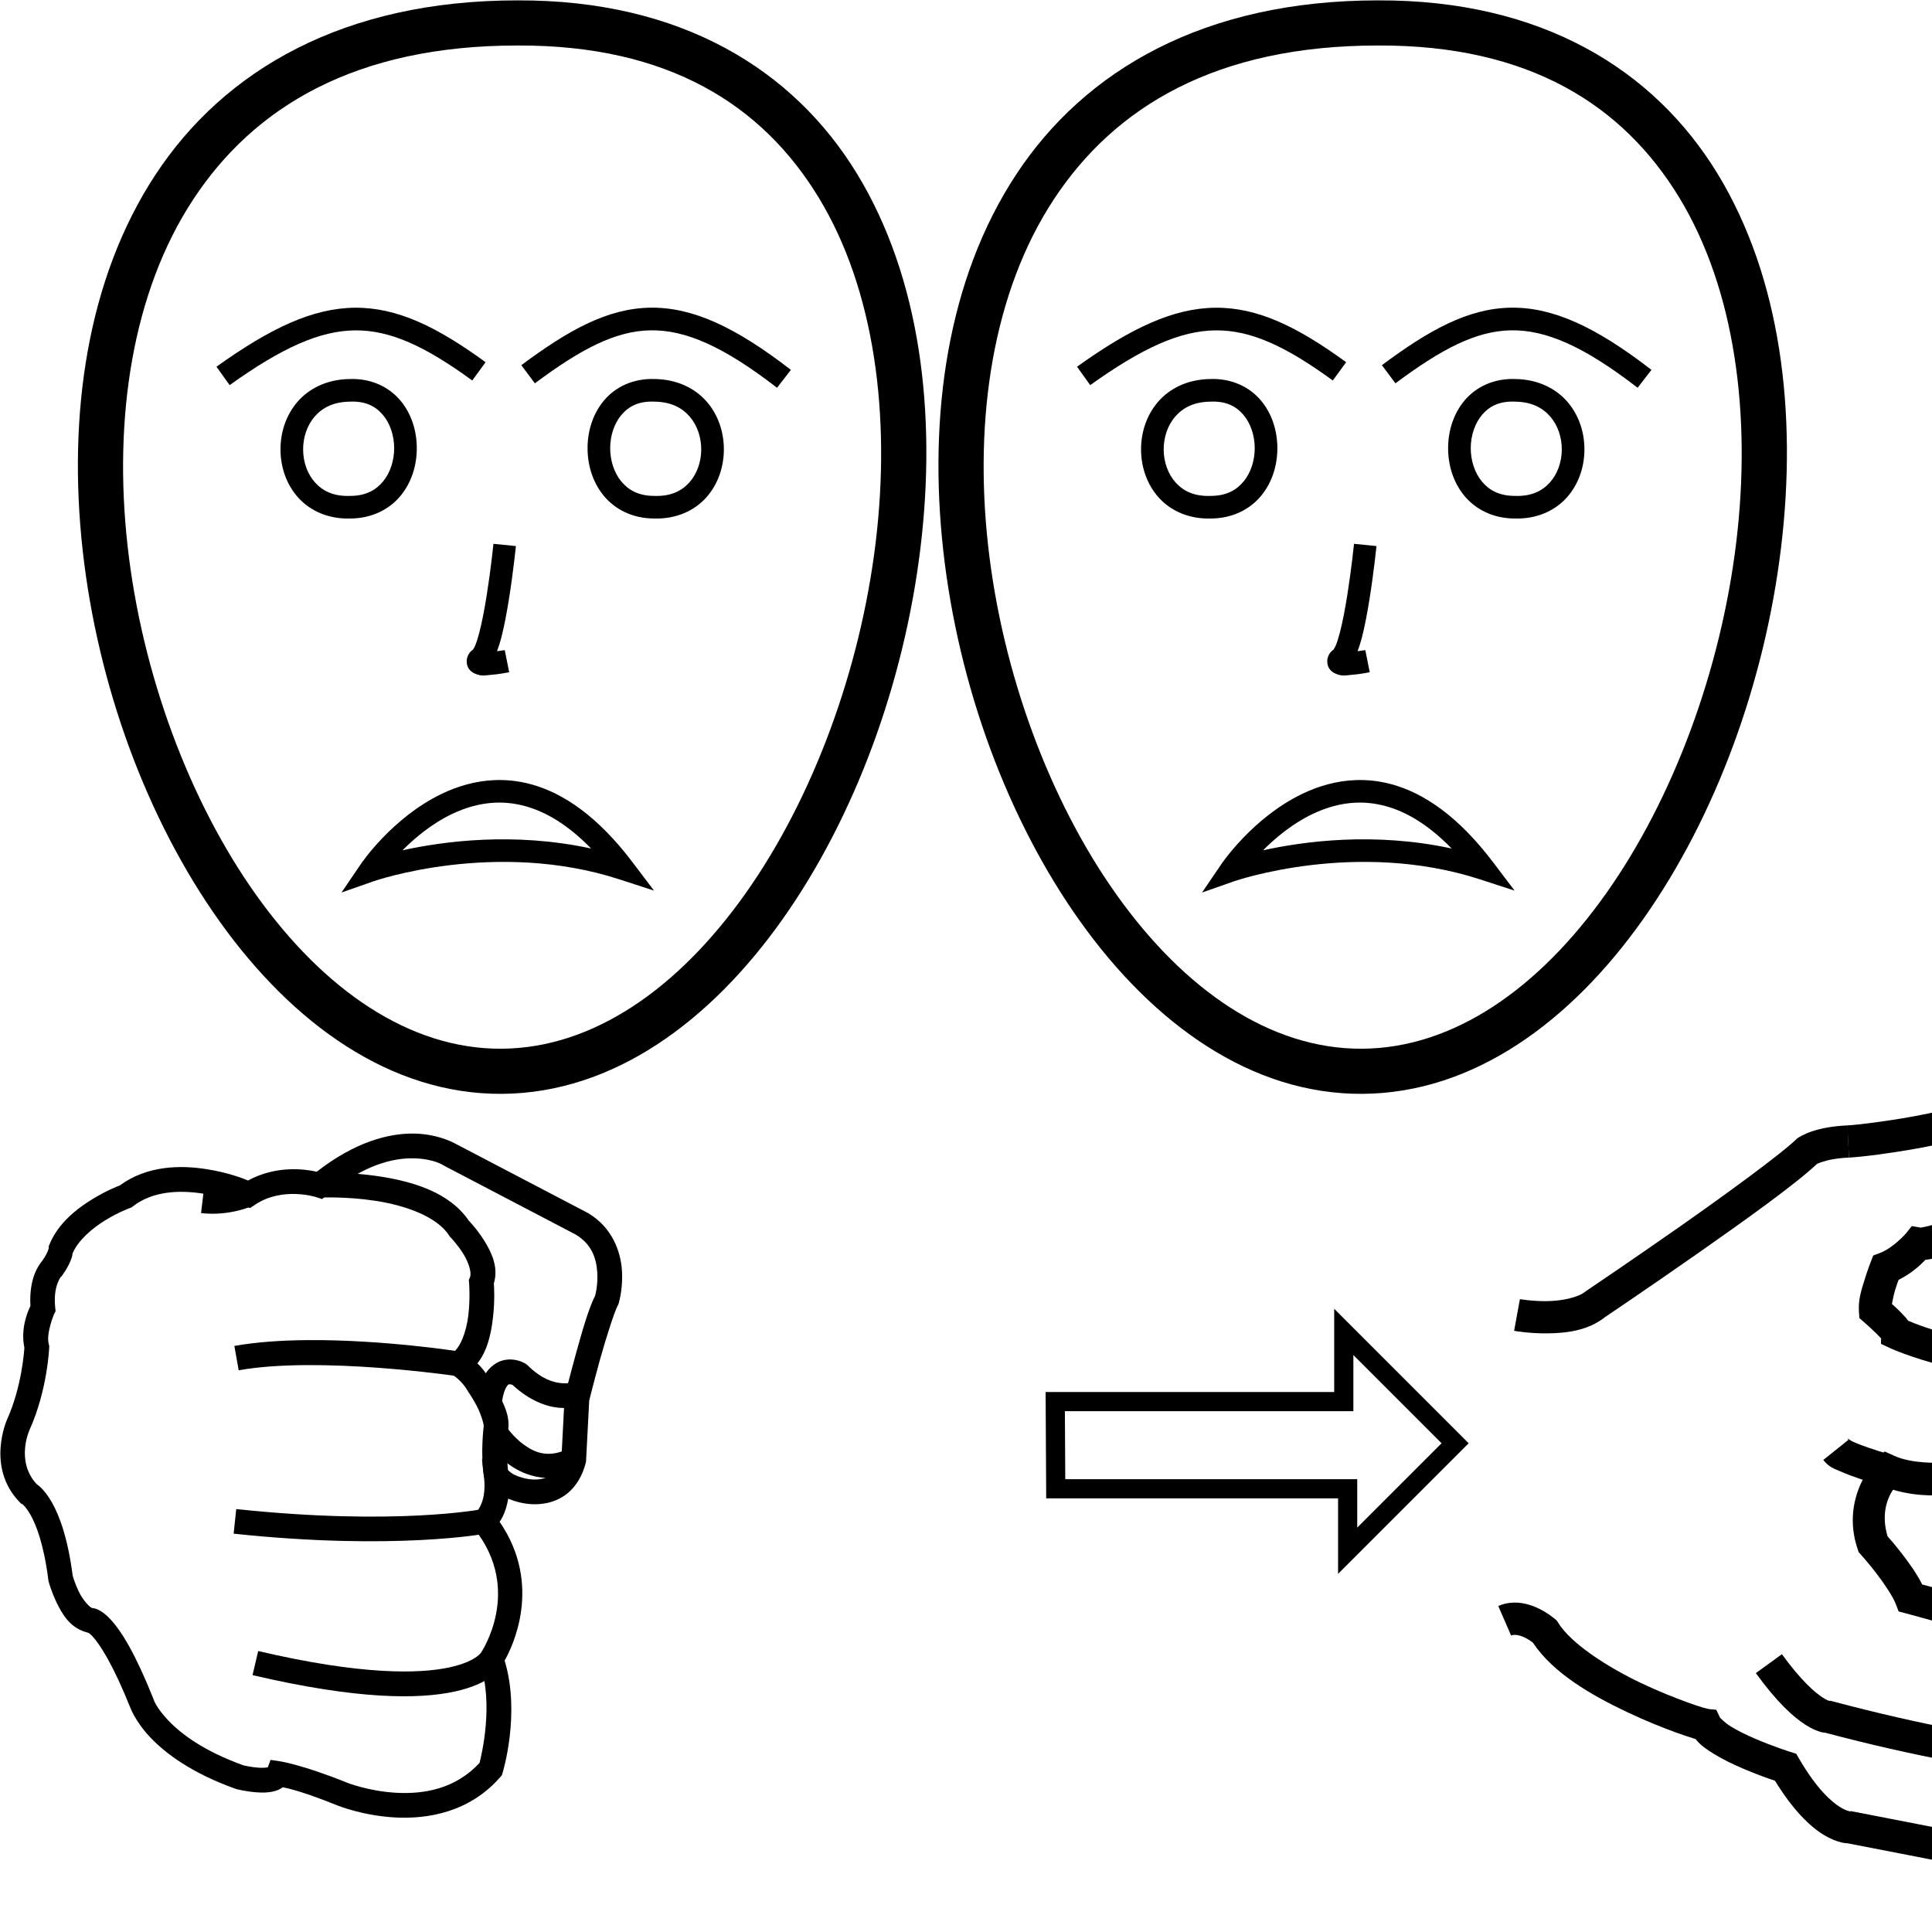<?xml version="1.0" encoding="UTF-8" standalone="no"?>
<!-- Created with Inkscape (http://www.inkscape.org/) -->

<svg
   xmlns:dc="http://purl.org/dc/elements/1.1/"
   xmlns:cc="http://creativecommons.org/ns#"
   xmlns:rdf="http://www.w3.org/1999/02/22-rdf-syntax-ns#"
   xmlns:svg="http://www.w3.org/2000/svg"
   xmlns="http://www.w3.org/2000/svg"
   xmlns:sodipodi="http://sodipodi.sourceforge.net/DTD/sodipodi-0.dtd"
   xmlns:inkscape="http://www.inkscape.org/namespaces/inkscape"
   width="1000"
   height="1000"
   viewBox="0 0 1000 1000"
   version="1.1"
   id="svg11585"
   inkscape:version="0.92.4 (5da689c313, 2019-01-14)"
   sodipodi:docname="Novo.svg">
  <defs
     id="defs11579" />
  <sodipodi:namedview
     id="base"
     pagecolor="#ffffff"
     bordercolor="#666666"
     borderopacity="1.0"
     inkscape:pageopacity="0.0"
     inkscape:pageshadow="2"
     inkscape:zoom="0.70710678"
     inkscape:cx="531.61642"
     inkscape:cy="627.53762"
     inkscape:document-units="px"
     inkscape:current-layer="layer1"
     showgrid="false"
     units="px"
     inkscape:window-width="681"
     inkscape:window-height="706"
     inkscape:window-x="-7"
     inkscape:window-y="0"
     inkscape:window-maximized="0" />
  <g
     inkscape:label="Camada 1"
     inkscape:groupmode="layer"
     id="layer1"
     transform="translate(0,-32.417)">
    <path
       style="color:#000000;font-style:normal;font-variant:normal;font-weight:normal;font-stretch:normal;font-size:medium;line-height:normal;font-family:sans-serif;font-variant-ligatures:normal;font-variant-position:normal;font-variant-caps:normal;font-variant-numeric:normal;font-variant-alternates:normal;font-feature-settings:normal;text-indent:0;text-align:start;text-decoration:none;text-decoration-line:none;text-decoration-style:solid;text-decoration-color:#000000;letter-spacing:normal;word-spacing:normal;text-transform:none;writing-mode:lr-tb;direction:ltr;text-orientation:mixed;dominant-baseline:auto;baseline-shift:baseline;text-anchor:start;white-space:normal;shape-padding:0;clip-rule:nonzero;display:inline;overflow:visible;visibility:visible;opacity:1;isolation:auto;mix-blend-mode:normal;color-interpolation:sRGB;color-interpolation-filters:linearRGB;solid-color:#000000;solid-opacity:1;vector-effect:none;fill:#000000;fill-opacity:1;fill-rule:nonzero;stroke:none;stroke-width:23.355;stroke-linecap:butt;stroke-linejoin:miter;stroke-miterlimit:4;stroke-dasharray:none;stroke-dashoffset:0;stroke-opacity:1;color-rendering:auto;image-rendering:auto;shape-rendering:auto;text-rendering:auto;enable-background:accumulate"
       d="M 267.906,32.613 C 177.905,32.587 116.076,68.723 80.514,122.781 44.948,176.844 35.026,247.438 42.799,317.316 c 7.773,69.878 33.276,139.349 70.93,192.107 37.653,52.758 88.347,89.511 146.008,89.168 57.633,-0.343 107.915,-37.482 145.346,-90.418 37.431,-52.936 62.886,-122.381 71.34,-192.086 8.454,-69.705 -0.014,-139.926 -32.857,-193.775 -32.84,-53.844 -91.032,-90.004 -175.658,-89.699 z m 0.014,23.355 h 0.023 0.025 c 78.158,-0.288 126.636,30.921 155.658,78.506 29.023,47.584 37.607,112.859 29.609,178.803 -7.998,65.944 -32.499,132.302 -67.225,181.412 -34.725,49.11 -78.8,80.263 -126.414,80.547 C 212.011,575.52 167.628,544.741 132.738,495.855 97.849,446.97 73.346,380.684 66.01,314.734 58.674,248.784 68.539,183.48 100.025,135.617 131.512,87.755 183.992,55.938 267.92,55.969 Z"
       id="path10-9-5"
       inkscape:connector-curvature="0" />
    <path
       style="color:#000000;font-style:normal;font-variant:normal;font-weight:normal;font-stretch:normal;font-size:medium;line-height:normal;font-family:sans-serif;font-variant-ligatures:normal;font-variant-position:normal;font-variant-caps:normal;font-variant-numeric:normal;font-variant-alternates:normal;font-feature-settings:normal;text-indent:0;text-align:start;text-decoration:none;text-decoration-line:none;text-decoration-style:solid;text-decoration-color:#000000;letter-spacing:normal;word-spacing:normal;text-transform:none;writing-mode:lr-tb;direction:ltr;text-orientation:mixed;dominant-baseline:auto;baseline-shift:baseline;text-anchor:start;white-space:normal;shape-padding:0;clip-rule:nonzero;display:inline;overflow:visible;visibility:visible;opacity:1;isolation:auto;mix-blend-mode:normal;color-interpolation:sRGB;color-interpolation-filters:linearRGB;solid-color:#000000;solid-opacity:1;vector-effect:none;fill:#000000;fill-opacity:1;fill-rule:nonzero;stroke:none;stroke-width:11.678;stroke-linecap:butt;stroke-linejoin:miter;stroke-miterlimit:4;stroke-dasharray:none;stroke-dashoffset:0;stroke-opacity:1;color-rendering:auto;image-rendering:auto;shape-rendering:auto;text-rendering:auto;enable-background:accumulate"
       d="m 255.412,313.893 c 0,0 -1.315,12.999 -3.494,26.652 -1.089,6.827 -2.402,13.817 -3.812,19.248 -0.705,2.716 -1.444,5.048 -2.105,6.656 -0.661,1.608 -1.516,2.449 -0.902,1.938 -1.292,1.077 -2.659,1.975 -3.375,4.838 -0.358,1.432 -0.154,3.565 0.76,5.055 0.914,1.489 2.103,2.218 3.002,2.641 3.594,1.691 5.439,1.042 7.883,0.873 4.887,-0.337 10.18,-1.426 10.18,-1.426 l -2.291,-11.451 c 0,0 -2.496,0.317 -4.006,0.564 0.774,-2.076 1.506,-4.243 2.158,-6.754 1.576,-6.07 2.919,-13.308 4.041,-20.342 2.245,-14.068 3.582,-27.316 3.582,-27.316 z"
       id="path971-8"
       inkscape:connector-curvature="0" />
    <path
       style="color:#000000;font-style:normal;font-variant:normal;font-weight:normal;font-stretch:normal;font-size:medium;line-height:normal;font-family:sans-serif;font-variant-ligatures:normal;font-variant-position:normal;font-variant-caps:normal;font-variant-numeric:normal;font-variant-alternates:normal;font-feature-settings:normal;text-indent:0;text-align:start;text-decoration:none;text-decoration-line:none;text-decoration-style:solid;text-decoration-color:#000000;letter-spacing:normal;word-spacing:normal;text-transform:none;writing-mode:lr-tb;direction:ltr;text-orientation:mixed;dominant-baseline:auto;baseline-shift:baseline;text-anchor:start;white-space:normal;shape-padding:0;clip-rule:nonzero;display:inline;overflow:visible;visibility:visible;opacity:1;isolation:auto;mix-blend-mode:normal;color-interpolation:sRGB;color-interpolation-filters:linearRGB;solid-color:#000000;solid-opacity:1;vector-effect:none;fill:#000000;fill-opacity:1;fill-rule:nonzero;stroke:none;stroke-width:16.678;stroke-linecap:butt;stroke-linejoin:miter;stroke-miterlimit:4;stroke-dasharray:none;stroke-dashoffset:0;stroke-opacity:1;color-rendering:auto;image-rendering:auto;shape-rendering:auto;text-rendering:auto;enable-background:accumulate"
       d="m 956.312,614.922 c -8.266,0.347 -14.354,1.708 -18.531,3.111 -4.177,1.403 -7.055,3.279 -7.055,3.279 l -0.545,0.381 -0.479,0.463 c -7.733,7.483 -35.691,27.954 -60.707,45.473 -25.016,17.518 -47.748,32.82 -47.748,32.82 l -0.322,0.219 -0.301,0.246 c -3.836,3.138 -12.388,4.903 -20.062,4.975 -7.675,0.072 -13.859,-1.045 -13.859,-1.045 L 783.705,721.25 c 0,0 7.614,1.404 17.014,1.316 9.4,-0.088 21.198,-1.163 30.467,-8.746 l -0.623,0.465 c 0,0 22.834,-15.372 48,-32.996 24.615,-17.238 50.614,-35.808 61.793,-46.336 0.011,-0.014 0.17,-0.249 2.736,-1.111 2.639,-0.887 7.129,-1.971 13.92,-2.256 z"
       id="path8201-9"
       inkscape:connector-curvature="0" />
    <path
       style="color:#000000;font-style:normal;font-variant:normal;font-weight:normal;font-stretch:normal;font-size:medium;line-height:normal;font-family:sans-serif;font-variant-ligatures:normal;font-variant-position:normal;font-variant-caps:normal;font-variant-numeric:normal;font-variant-alternates:normal;font-feature-settings:normal;text-indent:0;text-align:start;text-decoration:none;text-decoration-line:none;text-decoration-style:solid;text-decoration-color:#000000;letter-spacing:normal;word-spacing:normal;text-transform:none;writing-mode:lr-tb;direction:ltr;text-orientation:mixed;dominant-baseline:auto;baseline-shift:baseline;text-anchor:start;white-space:normal;shape-padding:0;clip-rule:nonzero;display:inline;overflow:visible;visibility:visible;opacity:1;isolation:auto;mix-blend-mode:normal;color-interpolation:sRGB;color-interpolation-filters:linearRGB;solid-color:#000000;solid-opacity:1;vector-effect:none;fill:#000000;fill-opacity:1;fill-rule:nonzero;stroke:none;stroke-width:16.678;stroke-linecap:butt;stroke-linejoin:miter;stroke-miterlimit:4;stroke-dasharray:none;stroke-dashoffset:0;stroke-opacity:1;color-rendering:auto;image-rendering:auto;shape-rendering:auto;text-rendering:auto;enable-background:accumulate"
       d="m 1017.879,603.039 c -0.751,0.45 -5.175,2.206 -10.404,3.557 -5.23,1.351 -11.678,2.69 -18.258,3.873 -13.159,2.365 -27.15,4.124 -33.029,4.459 l 0.824,16.658 c 7.511,-0.428 21.432,-2.236 35.156,-4.703 6.862,-1.234 13.629,-2.628 19.479,-4.139 5.849,-1.511 10.511,-2.831 14.652,-5.309 z"
       id="path8203-8"
       inkscape:connector-curvature="0"
       sodipodi:nodetypes="ccsccsccc" />
    <path
       style="color:#000000;font-style:normal;font-variant:normal;font-weight:normal;font-stretch:normal;font-size:medium;line-height:normal;font-family:sans-serif;font-variant-ligatures:normal;font-variant-position:normal;font-variant-caps:normal;font-variant-numeric:normal;font-variant-alternates:normal;font-feature-settings:normal;text-indent:0;text-align:start;text-decoration:none;text-decoration-line:none;text-decoration-style:solid;text-decoration-color:#000000;letter-spacing:normal;word-spacing:normal;text-transform:none;writing-mode:lr-tb;direction:ltr;text-orientation:mixed;dominant-baseline:auto;baseline-shift:baseline;text-anchor:start;white-space:normal;shape-padding:0;clip-rule:nonzero;display:inline;overflow:visible;visibility:visible;opacity:1;isolation:auto;mix-blend-mode:normal;color-interpolation:sRGB;color-interpolation-filters:linearRGB;solid-color:#000000;solid-opacity:1;vector-effect:none;fill:#000000;fill-opacity:1;fill-rule:nonzero;stroke:none;stroke-width:16.678;stroke-linecap:butt;stroke-linejoin:miter;stroke-miterlimit:4;stroke-dasharray:none;stroke-dashoffset:0;stroke-opacity:1;color-rendering:auto;image-rendering:auto;shape-rendering:auto;text-rendering:auto;enable-background:accumulate"
       d="m 1113.059,591.707 c -6.265,-0.238 -11.203,2.191 -11.203,2.191 l -0.279,0.168 -0.266,0.189 c -2.781,1.982 -13.459,4.463 -22.668,5.078 -8.803,0.588 -15.955,0.274 -16.604,0.244 -25.601,-6.576 -44.16,3.461 -44.16,3.461 l 8.275,14.48 c 0,0 12.069,-7.36 32.789,-1.59 l 0.894,0.25 0.93,0.047 c 0,0 8.688,0.436 18.986,-0.252 10.174,-0.68 21.808,-1.63 30.893,-7.926 0.191,-0.315 1.338,-1.004 4.277,1.359 l 10.065,-13.291 c -3.935,-3.165 -8.171,-4.267 -11.93,-4.41 z"
       id="path8205-4"
       inkscape:connector-curvature="0"
       sodipodi:nodetypes="ccccsccccccsccccc" />
    <path
       style="color:#000000;font-style:normal;font-variant:normal;font-weight:normal;font-stretch:normal;font-size:medium;line-height:normal;font-family:sans-serif;font-variant-ligatures:normal;font-variant-position:normal;font-variant-caps:normal;font-variant-numeric:normal;font-variant-alternates:normal;font-feature-settings:normal;text-indent:0;text-align:start;text-decoration:none;text-decoration-line:none;text-decoration-style:solid;text-decoration-color:#000000;letter-spacing:normal;word-spacing:normal;text-transform:none;writing-mode:lr-tb;direction:ltr;text-orientation:mixed;dominant-baseline:auto;baseline-shift:baseline;text-anchor:start;white-space:normal;shape-padding:0;clip-rule:nonzero;display:inline;overflow:visible;visibility:visible;opacity:1;isolation:auto;mix-blend-mode:normal;color-interpolation:sRGB;color-interpolation-filters:linearRGB;solid-color:#000000;solid-opacity:1;vector-effect:none;fill:#000000;fill-opacity:1;fill-rule:nonzero;stroke:none;stroke-width:16.678;stroke-linecap:butt;stroke-linejoin:miter;stroke-miterlimit:4;stroke-dasharray:none;stroke-dashoffset:0;stroke-opacity:1;color-rendering:auto;image-rendering:auto;shape-rendering:auto;text-rendering:auto;enable-background:accumulate"
       d="m 1124.6,595.824 -9.676,13.584 c 3.097,2.206 3.758,3.686 3.984,4.486 0.227,0.801 0.163,1.489 -0.322,2.658 -0.971,2.338 -3.644,4.85 -3.644,4.85 l -0.643,0.518 -0.527,0.637 c 0,0 -5.258,6.303 -12.301,12.551 -7.043,6.248 -16.323,11.357 -19.594,11.357 h -0.856 l -0.838,0.174 c 0,0 -6.803,1.409 -14.926,2.637 -8.123,1.227 -18.122,2.008 -21.277,1.582 l -2.232,16.527 c 7.864,1.063 17.373,-0.315 26.002,-1.619 8.419,-1.272 15.099,-2.659 15.438,-2.729 12.024,-0.559 21.513,-8.501 29.352,-15.455 7.852,-6.966 13.404,-13.603 13.787,-14.062 1.216,-0.995 5.068,-4.319 7.664,-10.572 1.515,-3.649 2.398,-8.53 0.967,-13.592 -1.431,-5.062 -5.034,-9.739 -10.357,-13.531 z"
       id="path8207-2"
       inkscape:connector-curvature="0" />
    <path
       style="color:#000000;font-style:normal;font-variant:normal;font-weight:normal;font-stretch:normal;font-size:medium;line-height:normal;font-family:sans-serif;font-variant-ligatures:normal;font-variant-position:normal;font-variant-caps:normal;font-variant-numeric:normal;font-variant-alternates:normal;font-feature-settings:normal;text-indent:0;text-align:start;text-decoration:none;text-decoration-line:none;text-decoration-style:solid;text-decoration-color:#000000;letter-spacing:normal;word-spacing:normal;text-transform:none;writing-mode:lr-tb;direction:ltr;text-orientation:mixed;dominant-baseline:auto;baseline-shift:baseline;text-anchor:start;white-space:normal;shape-padding:0;clip-rule:nonzero;display:inline;overflow:visible;visibility:visible;opacity:1;isolation:auto;mix-blend-mode:normal;color-interpolation:sRGB;color-interpolation-filters:linearRGB;solid-color:#000000;solid-opacity:1;vector-effect:none;fill:#000000;fill-opacity:1;fill-rule:nonzero;stroke:none;stroke-width:16.678;stroke-linecap:butt;stroke-linejoin:miter;stroke-miterlimit:4;stroke-dasharray:none;stroke-dashoffset:0;stroke-opacity:1;color-rendering:auto;image-rendering:auto;shape-rendering:auto;text-rendering:auto;enable-background:accumulate"
       d="m 1039.938,650.711 c -3.762,0.263 -6.791,1.635 -10.336,3.008 -4.727,1.83 -9.814,4.21 -14.818,6.51 -5.005,2.3 -9.927,4.518 -13.877,5.949 -3.95,1.431 -7.289,1.565 -6.482,1.707 l -4.867,-0.857 -3.088,3.859 c 0,0 -6.471,7.437 -13.418,10.068 l -3.475,1.316 -1.346,3.463 c 0,0 -1.585,4.078 -3.117,9.053 -1.532,4.975 -3.362,10.198 -2.938,16.424 l 0.234,3.451 2.611,2.271 c 0,0 2.751,2.398 5.428,4.971 1.233,1.185 2.375,2.361 3.174,3.25 v 2.85 l 4.797,2.25 c 0,0 40.009,18.633 105.008,18.633 l 0.342,-16.67 c -56.759,0 -90.684,-13.808 -96.086,-16.18 -0.408,-0.536 -0.81,-1.098 -1.238,-1.588 -1.364,-1.558 -2.912,-3.102 -4.439,-4.57 -1.389,-1.335 -1.659,-1.531 -2.744,-2.512 0.38,-2.135 0.945,-4.931 1.789,-7.672 0.814,-2.641 1.134,-3.386 1.662,-4.83 6.49,-3.23 11.115,-7.456 13.887,-10.371 3.501,-0.286 6.607,-1.412 9.988,-2.637 4.914,-1.781 10.107,-4.152 15.16,-6.475 5.054,-2.323 9.966,-4.598 13.875,-6.111 3.909,-1.513 6.125,-1.887 6.125,-1.887 l 2.242,-16.525 c -1.463,-0.2 -2.799,-0.236 -4.053,-0.148 z m -65.9,74.895 c 0.252,0.304 0.506,0.627 0.484,0.594 -0.015,-0.023 -0.252,-0.096 -0.484,-0.594 z"
       id="path8209-9"
       inkscape:connector-curvature="0"
       sodipodi:nodetypes="ccccccccccscccsccccccccccccccccccccc" />
    <path
       style="color:#000000;font-style:normal;font-variant:normal;font-weight:normal;font-stretch:normal;font-size:medium;line-height:normal;font-family:sans-serif;font-variant-ligatures:normal;font-variant-position:normal;font-variant-caps:normal;font-variant-numeric:normal;font-variant-alternates:normal;font-feature-settings:normal;text-indent:0;text-align:start;text-decoration:none;text-decoration-line:none;text-decoration-style:solid;text-decoration-color:#000000;letter-spacing:normal;word-spacing:normal;text-transform:none;writing-mode:lr-tb;direction:ltr;text-orientation:mixed;dominant-baseline:auto;baseline-shift:baseline;text-anchor:start;white-space:normal;shape-padding:0;clip-rule:nonzero;display:inline;overflow:visible;visibility:visible;opacity:1;isolation:auto;mix-blend-mode:normal;color-interpolation:sRGB;color-interpolation-filters:linearRGB;solid-color:#000000;solid-opacity:1;vector-effect:none;fill:#000000;fill-opacity:1;fill-rule:nonzero;stroke:none;stroke-width:16.678;stroke-linecap:butt;stroke-linejoin:miter;stroke-miterlimit:4;stroke-dasharray:none;stroke-dashoffset:0;stroke-opacity:1;color-rendering:auto;image-rendering:auto;shape-rendering:auto;text-rendering:auto;enable-background:accumulate"
       d="m 1083.77,732.217 -0.682,16.664 c 0,0 12.673,0.527 27.082,3.105 14.409,2.579 30.235,8.311 34.744,13.455 l 12.543,-10.992 c -10.607,-12.103 -28.659,-16.071 -44.35,-18.879 -15.69,-2.808 -29.338,-3.354 -29.338,-3.354 z"
       id="path8211-9"
       inkscape:connector-curvature="0" />
    <path
       style="color:#000000;font-style:normal;font-variant:normal;font-weight:normal;font-stretch:normal;font-size:medium;line-height:normal;font-family:sans-serif;font-variant-ligatures:normal;font-variant-position:normal;font-variant-caps:normal;font-variant-numeric:normal;font-variant-alternates:normal;font-feature-settings:normal;text-indent:0;text-align:start;text-decoration:none;text-decoration-line:none;text-decoration-style:solid;text-decoration-color:#000000;letter-spacing:normal;word-spacing:normal;text-transform:none;writing-mode:lr-tb;direction:ltr;text-orientation:mixed;dominant-baseline:auto;baseline-shift:baseline;text-anchor:start;white-space:normal;shape-padding:0;clip-rule:nonzero;display:inline;overflow:visible;visibility:visible;opacity:1;isolation:auto;mix-blend-mode:normal;color-interpolation:sRGB;color-interpolation-filters:linearRGB;solid-color:#000000;solid-opacity:1;vector-effect:none;fill:#000000;fill-opacity:1;fill-rule:nonzero;stroke:none;stroke-width:16.678;stroke-linecap:butt;stroke-linejoin:miter;stroke-miterlimit:4;stroke-dasharray:none;stroke-dashoffset:0;stroke-opacity:1;color-rendering:auto;image-rendering:auto;shape-rendering:auto;text-rendering:auto;enable-background:accumulate"
       d="m 1157.23,754.201 -12.316,11.24 c 5.032,5.296 4.811,9.552 3.559,13.891 -1.253,4.338 -3.766,7.506 -3.766,7.506 l -0.914,1.107 -0.135,0.371 c -0.063,0.07 -0.024,0.057 -0.348,0.312 -1.047,0.827 -3.807,2.549 -9.785,4.029 -11.956,2.96 -36.602,4.732 -83.254,-2.438 l -0.141,-0.023 -0.143,-0.016 c 0,0 -9.486,-1.129 -19.695,-1.779 -5.105,-0.325 -10.387,-0.54 -15.018,-0.408 -2.316,0.066 -4.455,0.207 -6.529,0.545 -1.206,0.197 -2.442,0.455 -3.791,0.965 -1.882,0.075 -15.389,0.537 -24.338,-3.49 l -5.133,-2.311 -4.062,3.898 c 0,0 -19.148,19.401 -9.914,46.604 l 0.551,1.625 1.15,1.277 c 0,0 3.651,4.053 7.818,9.426 4.168,5.373 8.771,12.336 10.178,15.992 l 1.527,3.971 4.111,1.094 c 0,0 49.381,13.228 70.76,21.42 l 1.178,0.451 1.258,0.082 c 0,0 17.263,1.144 36.361,4.229 9.549,1.542 19.532,3.581 27.768,6.09 8.015,2.441 14.275,5.709 16.375,7.674 1.024,1.202 8.877,11.156 0.291,27.254 l 14.715,7.848 c 13.247,-24.836 -2.316,-45.98 -2.316,-45.98 l -0.272,-0.342 -0.309,-0.311 c -5.981,-6.06 -14.231,-9.236 -23.625,-12.098 -9.394,-2.861 -19.958,-4.983 -29.967,-6.6 -18.999,-3.069 -35.067,-4.187 -36.758,-4.303 -22.366,-8.414 -61.54,-18.924 -67.391,-20.482 -2.921,-5.838 -6.984,-11.411 -10.707,-16.211 -3.818,-4.923 -6.158,-7.498 -7.189,-8.66 -3.47,-11.489 -0.13,-19.723 2.811,-24.164 13.95,4.282 27.779,2.652 27.779,2.652 l 2.471,-0.215 1.012,-0.791 c 0.122,-0.057 0.122,-0.097 0.344,-0.133 0.891,-0.145 2.456,-0.281 4.316,-0.334 3.72,-0.106 8.665,0.074 13.484,0.381 9.632,0.613 18.764,1.692 18.777,1.693 0,10e-6 0.014,0.002 0.014,0.002 47.711,7.309 74.072,5.927 89.512,2.104 7.736,-1.916 12.78,-4.499 16.109,-7.127 1.665,-1.314 2.885,-2.637 3.74,-3.818 0.252,-0.348 0.253,-0.473 0.469,-0.857 0.454,-0.553 4.45,-5.493 6.643,-13.084 2.318,-8.027 1.894,-20.117 -7.266,-29.758 z"
       id="path8213-5"
       inkscape:connector-curvature="0"
       sodipodi:nodetypes="ccsccccsccccccccccccccccccccccccccccssccsccccccccccccccccc" />
    <path
       style="color:#000000;font-style:normal;font-variant:normal;font-weight:normal;font-stretch:normal;font-size:medium;line-height:normal;font-family:sans-serif;font-variant-ligatures:normal;font-variant-position:normal;font-variant-caps:normal;font-variant-numeric:normal;font-variant-alternates:normal;font-feature-settings:normal;text-indent:0;text-align:start;text-decoration:none;text-decoration-line:none;text-decoration-style:solid;text-decoration-color:#000000;letter-spacing:normal;word-spacing:normal;text-transform:none;writing-mode:lr-tb;direction:ltr;text-orientation:mixed;dominant-baseline:auto;baseline-shift:baseline;text-anchor:start;white-space:normal;shape-padding:0;clip-rule:nonzero;display:inline;overflow:visible;visibility:visible;opacity:1;isolation:auto;mix-blend-mode:normal;color-interpolation:sRGB;color-interpolation-filters:linearRGB;solid-color:#000000;solid-opacity:1;vector-effect:none;fill:#000000;fill-opacity:1;fill-rule:nonzero;stroke:none;stroke-width:16.678;stroke-linecap:butt;stroke-linejoin:miter;stroke-miterlimit:4;stroke-dasharray:none;stroke-dashoffset:0;stroke-opacity:1;color-rendering:auto;image-rendering:auto;shape-rendering:auto;text-rendering:auto;enable-background:accumulate"
       d="m 1099.006,935.068 c -4.869,0.061 -9.631,0.371 -13.793,1.125 l -30.48,5.523 29.135,10.525 c 9.033,3.263 20.482,3.255 31.5,5.33 5.509,1.037 10.634,2.467 14.31,4.275 3.677,1.808 5.639,3.716 6.57,5.822 l 0.324,0.736 0.461,0.66 c 0.307,0.441 1.573,3.629 1.949,7.492 0.377,3.863 0.148,8.464 -0.729,12.354 -0.877,3.89 -2.48,6.939 -3.762,8.225 -1.282,1.285 -1.552,1.62 -4.221,1.041 l -3.533,16.299 c 7.404,1.605 14.972,-0.959 19.562,-5.562 4.591,-4.604 6.893,-10.436 8.223,-16.334 1.329,-5.898 1.607,-11.991 1.057,-17.639 -0.55,-5.648 -1.644,-10.79 -4.863,-15.41 l 0.785,1.396 c -1.423,-3.219 -3.478,-5.888 -5.857,-8.143 1.379,-0.633 2.694,-1.329 3.754,-2.166 4.984,-3.938 6.705,-9.273 6.705,-9.273 l -15.27,-6.557 c 0,0 -0.849,2.014 -1.775,2.746 -0.927,0.732 -1.91,1.942 -7.676,-0.113 v 0.043 c -0.183,-0.037 -0.734,-0.328 -0.875,-0.365 -0.77,-0.201 -1.143,-0.247 -1.645,-0.324 -1.004,-0.155 -2.205,-0.298 -3.709,-0.453 -3.008,-0.31 -7.117,-0.643 -11.711,-0.885 -4.593,-0.242 -9.57,-0.43 -14.439,-0.369 z"
       id="path8215-8"
       inkscape:connector-curvature="0"
       sodipodi:nodetypes="ccccscccccssccccsccccccccccccccc" />
    <path
       style="color:#000000;font-style:normal;font-variant:normal;font-weight:normal;font-stretch:normal;font-size:medium;line-height:normal;font-family:sans-serif;font-variant-ligatures:normal;font-variant-position:normal;font-variant-caps:normal;font-variant-numeric:normal;font-variant-alternates:normal;font-feature-settings:normal;text-indent:0;text-align:start;text-decoration:none;text-decoration-line:none;text-decoration-style:solid;text-decoration-color:#000000;letter-spacing:normal;word-spacing:normal;text-transform:none;writing-mode:lr-tb;direction:ltr;text-orientation:mixed;dominant-baseline:auto;baseline-shift:baseline;text-anchor:start;white-space:normal;shape-padding:0;clip-rule:nonzero;display:inline;overflow:visible;visibility:visible;opacity:1;isolation:auto;mix-blend-mode:normal;color-interpolation:sRGB;color-interpolation-filters:linearRGB;solid-color:#000000;solid-opacity:1;vector-effect:none;fill:#000000;fill-opacity:1;fill-rule:nonzero;stroke:none;stroke-width:16.678;stroke-linecap:butt;stroke-linejoin:miter;stroke-miterlimit:4;stroke-dasharray:none;stroke-dashoffset:0;stroke-opacity:1;color-rendering:auto;image-rendering:auto;shape-rendering:auto;text-rendering:auto;enable-background:accumulate"
       d="m 1056.332,987.084 c -3.861,-0.156 -7.396,-0.114 -10.465,0.189 l -2.268,16.043 c 0,0 8.668,3.459 18.613,7.111 9.492,3.486 19.184,7.053 26.383,8.32 0.093,0.028 5.34,1.617 10.617,3.606 2.657,1.001 5.299,2.114 6.939,2.967 l 0.072,0.408 2.613,1.977 c 0,0 4.912,5.122 13.627,4.459 4.358,-0.331 9.648,-3.67 11.979,-8.453 2.33,-4.783 2.865,-10.348 2.383,-17.916 l -8.322,0.531 1.65,-8.174 c 0,0 -15.793,-3.191 -34.037,-6.146 -13.683,-2.217 -28.202,-4.454 -39.785,-4.922 z m 61.182,25.731 c 0.584,0.114 2.109,0.372 2.549,0.459 -0.084,0.737 -0.14,0.987 -0.24,1.457 -0.023,-0.01 -0.031,-0.01 -0.053,-0.018 -0.667,-0.686 -1.364,-1.253 -1.92,-1.69 -0.114,-0.089 -0.223,-0.124 -0.336,-0.209 z"
       id="path8217-4"
       inkscape:connector-curvature="0" />
    <path
       style="color:#000000;font-style:normal;font-variant:normal;font-weight:normal;font-stretch:normal;font-size:medium;line-height:normal;font-family:sans-serif;font-variant-ligatures:normal;font-variant-position:normal;font-variant-caps:normal;font-variant-numeric:normal;font-variant-alternates:normal;font-feature-settings:normal;text-indent:0;text-align:start;text-decoration:none;text-decoration-line:none;text-decoration-style:solid;text-decoration-color:#000000;letter-spacing:normal;word-spacing:normal;text-transform:none;writing-mode:lr-tb;direction:ltr;text-orientation:mixed;dominant-baseline:auto;baseline-shift:baseline;text-anchor:start;white-space:normal;shape-padding:0;clip-rule:nonzero;display:inline;overflow:visible;visibility:visible;opacity:1;isolation:auto;mix-blend-mode:normal;color-interpolation:sRGB;color-interpolation-filters:linearRGB;solid-color:#000000;solid-opacity:1;vector-effect:none;fill:#000000;fill-opacity:1;fill-rule:nonzero;stroke:none;stroke-width:16.678;stroke-linecap:butt;stroke-linejoin:miter;stroke-miterlimit:4;stroke-dasharray:none;stroke-dashoffset:0;stroke-opacity:1;color-rendering:auto;image-rendering:auto;shape-rendering:auto;text-rendering:auto;enable-background:accumulate"
       d="m 922.309,888.627 -13.496,9.799 c 10.868,14.967 19.293,22.655 25.73,26.764 3.219,2.054 5.956,3.199 8.189,3.793 0.661,0.176 1.304,0.207 1.971,0.283 96.311,25.501 142.395,23.463 142.395,23.463 l -0.795,-16.658 c 0,0 -42.478,2.188 -137.35,-22.934 l -1.494,-0.395 -0.566,0.06 c -0.403,-0.113 -1.465,-0.454 -3.377,-1.674 -3.965,-2.53 -11.168,-8.677 -21.207,-22.502 z"
       id="path8219-0"
       inkscape:connector-curvature="0" />
    <path
       style="color:#000000;font-style:normal;font-variant:normal;font-weight:normal;font-stretch:normal;font-size:medium;line-height:normal;font-family:sans-serif;font-variant-ligatures:normal;font-variant-position:normal;font-variant-caps:normal;font-variant-numeric:normal;font-variant-alternates:normal;font-feature-settings:normal;text-indent:0;text-align:start;text-decoration:none;text-decoration-line:none;text-decoration-style:solid;text-decoration-color:#000000;letter-spacing:normal;word-spacing:normal;text-transform:none;writing-mode:lr-tb;direction:ltr;text-orientation:mixed;dominant-baseline:auto;baseline-shift:baseline;text-anchor:start;white-space:normal;shape-padding:0;clip-rule:nonzero;display:inline;overflow:visible;visibility:visible;opacity:1;isolation:auto;mix-blend-mode:normal;color-interpolation:sRGB;color-interpolation-filters:linearRGB;solid-color:#000000;solid-opacity:1;vector-effect:none;fill:#000000;fill-opacity:1;fill-rule:nonzero;stroke:none;stroke-width:16.678;stroke-linecap:butt;stroke-linejoin:miter;stroke-miterlimit:4;stroke-dasharray:none;stroke-dashoffset:0;stroke-opacity:1;color-rendering:auto;image-rendering:auto;shape-rendering:auto;text-rendering:auto;enable-background:accumulate"
       d="m 781.436,862.061 c -1.937,0.234 -3.929,0.743 -5.939,1.617 l 6.65,15.295 c 1.646,-0.716 4.212,-0.319 7.018,1.027 2.265,1.087 3.678,2.187 4.256,2.654 10.633,15.992 30.671,27.366 48.902,36.008 9.403,4.457 18.334,8.017 25.258,10.52 3.462,1.251 6.414,2.237 8.719,2.945 0.58,0.178 0.911,0.29 1.334,0.434 2.574,3.305 5.89,5.444 9.406,7.625 4.682,2.904 9.981,5.432 15.057,7.611 7.672,3.294 13.545,5.296 16.621,6.312 9.283,15.108 17.923,23.508 24.984,27.867 3.76,2.321 7.068,3.545 9.641,4.141 1.107,0.256 2.151,0.343 3.062,0.404 l 88.693,17.236 3.182,-16.373 -90.01,-17.49 -0.93,0.08 c 0.037,-0.015 0.076,-0.033 -0.238,-0.105 -0.783,-0.181 -2.346,-0.667 -4.641,-2.084 -4.589,-2.833 -12.157,-9.494 -21.135,-24.855 l -1.627,-2.783 -3.074,-0.967 c 0,0 -8.729,-2.748 -17.951,-6.707 -4.611,-1.98 -9.315,-4.269 -12.846,-6.459 -3.53,-2.19 -5.624,-4.73 -5.459,-4.387 l -2.027,-4.223 -4.66,-0.467 c 1.815,0.181 -0.505,-0.144 -2.48,-0.752 -1.976,-0.607 -4.716,-1.517 -7.953,-2.688 -6.475,-2.341 -14.97,-5.731 -23.783,-9.908 -17.626,-8.354 -36.397,-20.585 -42.904,-31.16 l -0.648,-1.055 -0.928,-0.82 c 0,0 -3.512,-3.146 -8.604,-5.59 -3.818,-1.833 -9.134,-3.607 -14.945,-2.904 z"
       id="path8223-5"
       inkscape:connector-curvature="0" />
    <path
       style="color:#000000;font-style:normal;font-variant:normal;font-weight:normal;font-stretch:normal;font-size:medium;line-height:normal;font-family:sans-serif;font-variant-ligatures:normal;font-variant-position:normal;font-variant-caps:normal;font-variant-numeric:normal;font-variant-alternates:normal;font-feature-settings:normal;text-indent:0;text-align:start;text-decoration:none;text-decoration-line:none;text-decoration-style:solid;text-decoration-color:#000000;letter-spacing:normal;word-spacing:normal;text-transform:none;writing-mode:lr-tb;direction:ltr;text-orientation:mixed;dominant-baseline:auto;baseline-shift:baseline;text-anchor:start;white-space:normal;shape-padding:0;clip-rule:nonzero;display:inline;overflow:visible;visibility:visible;opacity:1;isolation:auto;mix-blend-mode:normal;color-interpolation:sRGB;color-interpolation-filters:linearRGB;solid-color:#000000;solid-opacity:1;vector-effect:none;fill:#000000;fill-opacity:1;fill-rule:nonzero;stroke:none;stroke-width:8.339;stroke-linecap:butt;stroke-linejoin:miter;stroke-miterlimit:4;stroke-dasharray:none;stroke-dashoffset:0;stroke-opacity:1;color-rendering:auto;image-rendering:auto;shape-rendering:auto;text-rendering:auto;enable-background:accumulate"
       d="m 1110.211,600.105 -8.123,1.883 c 0.549,2.368 -0.044,3.952 -1.754,5.965 -1.71,2.013 -4.656,4.023 -7.85,5.617 -2.584,1.29 -5.079,2.131 -7.365,2.896 -0.255,-6.002 -3.189,-10.807 -3.189,-10.807 l -7.307,4.02 c 0,0 3.2,7.455 1.561,10.969 l -3.568,7.645 8.24,-1.809 c 0,0 7.785,-1.674 15.354,-5.453 3.784,-1.889 7.601,-4.292 10.479,-7.678 2.877,-3.386 4.697,-8.187 3.523,-13.248 z"
       id="path8227-8"
       inkscape:connector-curvature="0" />
    <path
       style="color:#000000;font-style:normal;font-variant:normal;font-weight:normal;font-stretch:normal;font-size:medium;line-height:normal;font-family:sans-serif;font-variant-ligatures:normal;font-variant-position:normal;font-variant-caps:normal;font-variant-numeric:normal;font-variant-alternates:normal;font-feature-settings:normal;text-indent:0;text-align:start;text-decoration:none;text-decoration-line:none;text-decoration-style:solid;text-decoration-color:#000000;letter-spacing:normal;word-spacing:normal;text-transform:none;writing-mode:lr-tb;direction:ltr;text-orientation:mixed;dominant-baseline:auto;baseline-shift:baseline;text-anchor:start;white-space:normal;shape-padding:0;clip-rule:nonzero;display:inline;overflow:visible;visibility:visible;opacity:1;isolation:auto;mix-blend-mode:normal;color-interpolation:sRGB;color-interpolation-filters:linearRGB;solid-color:#000000;solid-opacity:1;vector-effect:none;fill:#000000;fill-opacity:1;fill-rule:nonzero;stroke:none;stroke-width:8.339;stroke-linecap:butt;stroke-linejoin:miter;stroke-miterlimit:4;stroke-dasharray:none;stroke-dashoffset:0;stroke-opacity:1;color-rendering:auto;image-rendering:auto;shape-rendering:auto;text-rendering:auto;enable-background:accumulate"
       d="m 1135.105,756.508 c -6.057,-0.076 -11.8,1.411 -16.686,3.811 -6.514,3.2 -11.658,7.946 -13.959,13.684 -1.151,2.869 -1.526,6.094 -0.627,9.186 0.899,3.092 3.054,5.855 6.092,7.898 6.076,4.086 15.528,5.919 29.863,5.273 l 1.955,-0.088 1.182,-1.559 c 8.023,-10.584 10.249,-18.678 8.844,-25.08 -1.406,-6.402 -6.221,-9.92 -8.9,-11.814 l -0.736,-0.52 -0.885,-0.17 c -2.068,-0.397 -4.123,-0.596 -6.143,-0.621 z m -0.111,8.344 c 1.252,0.013 2.519,0.18 3.785,0.377 2.197,1.614 4.229,3.384 4.846,6.191 0.644,2.934 -0.217,8.132 -6.244,16.605 -12.061,0.289 -19.492,-1.634 -22.801,-3.859 -1.753,-1.179 -2.437,-2.263 -2.74,-3.307 -0.303,-1.044 -0.245,-2.245 0.359,-3.752 1.209,-3.015 4.86,-6.83 9.899,-9.305 3.779,-1.856 8.251,-3.001 12.896,-2.951 z"
       id="path8229-5-7"
       inkscape:connector-curvature="0" />
    <path
       style="color:#000000;font-style:normal;font-variant:normal;font-weight:normal;font-stretch:normal;font-size:medium;line-height:normal;font-family:sans-serif;font-variant-ligatures:normal;font-variant-position:normal;font-variant-caps:normal;font-variant-numeric:normal;font-variant-alternates:normal;font-feature-settings:normal;text-indent:0;text-align:start;text-decoration:none;text-decoration-line:none;text-decoration-style:solid;text-decoration-color:#000000;letter-spacing:normal;word-spacing:normal;text-transform:none;writing-mode:lr-tb;direction:ltr;text-orientation:mixed;dominant-baseline:auto;baseline-shift:baseline;text-anchor:start;white-space:normal;shape-padding:0;clip-rule:nonzero;display:inline;overflow:visible;visibility:visible;opacity:1;isolation:auto;mix-blend-mode:normal;color-interpolation:sRGB;color-interpolation-filters:linearRGB;solid-color:#000000;solid-opacity:1;vector-effect:none;fill:#000000;fill-opacity:1;fill-rule:nonzero;stroke:none;stroke-width:8.339;stroke-linecap:butt;stroke-linejoin:miter;stroke-miterlimit:4;stroke-dasharray:none;stroke-dashoffset:0;stroke-opacity:1;color-rendering:auto;image-rendering:auto;shape-rendering:auto;text-rendering:auto;enable-background:accumulate"
       d="m 1130.875,906.453 c -10.193,-0.035 -18.407,5.21 -22.266,12.652 -4.41,8.505 -3.03,19.807 5.461,27.895 l 5.75,-6.037 c -6.124,-5.834 -6.582,-12.671 -3.809,-18.02 2.58,-4.976 8.162,-8.542 16.348,-7.924 2.788,4.432 3.351,11.306 2.596,17.635 -0.833,6.973 -2.809,12.623 -2.809,12.623 l 7.867,2.768 c 0,0 2.268,-6.41 3.223,-14.402 0.954,-7.992 0.901,-18.066 -5.314,-25.412 l -1.012,-1.197 -1.553,-0.232 c -1.53,-0.229 -3.026,-0.343 -4.482,-0.348 z"
       id="path8250-5"
       inkscape:connector-curvature="0" />
    <path
       style="color:#000000;font-style:normal;font-variant:normal;font-weight:normal;font-stretch:normal;font-size:medium;line-height:normal;font-family:sans-serif;font-variant-ligatures:normal;font-variant-position:normal;font-variant-caps:normal;font-variant-numeric:normal;font-variant-alternates:normal;font-feature-settings:normal;text-indent:0;text-align:start;text-decoration:none;text-decoration-line:none;text-decoration-style:solid;text-decoration-color:#000000;letter-spacing:normal;word-spacing:normal;text-transform:none;writing-mode:lr-tb;direction:ltr;text-orientation:mixed;dominant-baseline:auto;baseline-shift:baseline;text-anchor:start;white-space:normal;shape-padding:0;clip-rule:nonzero;display:inline;overflow:visible;visibility:visible;opacity:1;isolation:auto;mix-blend-mode:normal;color-interpolation:sRGB;color-interpolation-filters:linearRGB;solid-color:#000000;solid-opacity:1;vector-effect:none;fill:#000000;fill-opacity:1;fill-rule:nonzero;stroke:none;stroke-width:8.339;stroke-linecap:butt;stroke-linejoin:miter;stroke-miterlimit:4;stroke-dasharray:none;stroke-dashoffset:0;stroke-opacity:1;color-rendering:auto;image-rendering:auto;shape-rendering:auto;text-rendering:auto;enable-background:accumulate"
       d="m 1123.809,973.068 c -6.207,-0.362 -11.375,0.419 -15.506,2.123 -5.508,2.272 -9.361,6.581 -9.744,11.684 -0.383,5.103 2.709,9.945 7.75,13.207 5.041,3.262 12.176,5.298 21.471,5.545 l 2.898,0.078 1.082,-2.691 c 0,0 1.729,-4.281 2.838,-9.623 1.109,-5.342 2.067,-11.991 -1.357,-17.625 l -0.992,-1.633 -1.885,-0.312 c -2.301,-0.383 -4.486,-0.631 -6.555,-0.752 z m -0.471,8.336 c 1.035,0.057 2.22,0.24 3.353,0.379 0.571,2.465 0.482,6.342 -0.26,9.914 -0.433,2.089 -0.974,3.905 -1.438,5.355 -6.513,-0.545 -11.29,-2.117 -14.154,-3.971 -3.303,-2.137 -4.069,-4.198 -3.965,-5.582 0.104,-1.384 1.081,-3.145 4.607,-4.6 2.645,-1.091 6.619,-1.786 11.855,-1.496 z"
       id="path8256-8"
       inkscape:connector-curvature="0" />
    <path
       style="color:#000000;font-style:normal;font-variant:normal;font-weight:normal;font-stretch:normal;font-size:medium;line-height:normal;font-family:sans-serif;font-variant-ligatures:normal;font-variant-position:normal;font-variant-caps:normal;font-variant-numeric:normal;font-variant-alternates:normal;font-feature-settings:normal;text-indent:0;text-align:start;text-decoration:none;text-decoration-line:none;text-decoration-style:solid;text-decoration-color:#000000;letter-spacing:normal;word-spacing:normal;text-transform:none;writing-mode:lr-tb;direction:ltr;text-orientation:mixed;dominant-baseline:auto;baseline-shift:baseline;text-anchor:start;white-space:normal;shape-padding:0;clip-rule:nonzero;display:inline;overflow:visible;visibility:visible;opacity:1;isolation:auto;mix-blend-mode:normal;color-interpolation:sRGB;color-interpolation-filters:linearRGB;solid-color:#000000;solid-opacity:1;vector-effect:none;fill:#000000;fill-opacity:1;fill-rule:nonzero;stroke:none;stroke-width:16.678;stroke-linecap:butt;stroke-linejoin:miter;stroke-miterlimit:4;stroke-dasharray:none;stroke-dashoffset:0;stroke-opacity:1;color-rendering:auto;image-rendering:auto;shape-rendering:auto;text-rendering:auto;enable-background:accumulate"
       d="m 956.207,776.918 c 0.01,0.067 0.178,0.294 0.545,0.752 l -13.023,10.418 c 3.15,3.938 5.649,4.471 8.732,5.854 3.083,1.383 6.523,2.649 9.824,3.777 6.603,2.256 12.686,3.936 12.686,3.936 l 4.449,-16.072 c 0,0 -5.71,-1.583 -11.742,-3.645 -3.016,-1.031 -6.106,-2.187 -8.393,-3.213 -1.715,-0.769 -3.107,-2.008 -3.078,-1.807 z"
       id="path8268-6"
       inkscape:connector-curvature="0" />
    <path
       style="color:#000000;font-style:normal;font-variant:normal;font-weight:normal;font-stretch:normal;font-size:medium;line-height:normal;font-family:sans-serif;font-variant-ligatures:normal;font-variant-position:normal;font-variant-caps:normal;font-variant-numeric:normal;font-variant-alternates:normal;font-feature-settings:normal;text-indent:0;text-align:start;text-decoration:none;text-decoration-line:none;text-decoration-style:solid;text-decoration-color:#000000;letter-spacing:normal;word-spacing:normal;text-transform:none;writing-mode:lr-tb;direction:ltr;text-orientation:mixed;dominant-baseline:auto;baseline-shift:baseline;text-anchor:start;white-space:normal;shape-padding:0;clip-rule:nonzero;display:inline;overflow:visible;visibility:visible;opacity:1;isolation:auto;mix-blend-mode:normal;color-interpolation:sRGB;color-interpolation-filters:linearRGB;solid-color:#000000;solid-opacity:1;vector-effect:none;fill:#000000;fill-opacity:1;fill-rule:nonzero;stroke:none;stroke-width:12.804;stroke-linecap:butt;stroke-linejoin:miter;stroke-miterlimit:4;stroke-dasharray:none;stroke-dashoffset:0;stroke-opacity:1;color-rendering:auto;image-rendering:auto;shape-rendering:auto;text-rendering:auto;enable-background:accumulate"
       d="m 214.533,619.164 c -12.846,-0.284 -30.506,4.048 -50.578,19.742 -6.351,-1.459 -21.133,-3.336 -35.557,4.535 -3.319,-1.359 -10.494,-4.109 -21.293,-5.84 -13.51,-2.166 -30.932,-2.026 -45.115,8.412 -1.084,0.407 -6.992,2.668 -14.297,7.166 -8.002,4.927 -17.435,12.23 -21.992,23.146 l -0.447,1.072 -0.043,1.16 c 0,0 0.088,-0.226 -0.287,0.885 -0.375,1.111 -1.193,2.998 -3.018,5.514 l 0.74,-0.854 c 0,0 -2.682,2.757 -4.486,7.123 -1.647,3.986 -2.855,9.79 -2.41,17.203 -1.539,3.07 -5.158,11.758 -3.131,21.564 -0.08,1.36 -1.283,20.064 -8.91,37.053 0,0 -11.177,24.559 6.375,42.791 l 0.77,0.801 0.992,0.492 c 0,0 -0.39,-0.309 0.334,0.391 0.724,0.7 1.99,2.132 3.504,4.779 3.028,5.295 7.026,15.488 9.346,33.953 l 0.055,0.436 0.115,0.424 c 0,0 1.355,5.122 4.08,10.732 2.725,5.611 6.567,12.609 14.594,15.162 l 1.936,0.617 c 0.275,0.153 0.712,0.283 2.164,1.867 3.663,3.997 10.427,14.226 19.504,36.902 l -0.156,-0.434 c 0,0 2.547,7.388 10.518,15.783 7.971,8.395 21.576,18.524 44.115,26.578 l 0.293,0.105 0.299,0.074 c 0,0 4.857,1.253 10.334,1.633 2.738,0.19 5.665,0.229 8.734,-0.496 1.512,-0.357 3.256,-1.03 4.826,-2.125 3.265,0.664 11.041,2.471 28.211,9.414 0,0 13.053,5.309 29.904,6.217 16.851,0.908 38.503,-2.715 54.303,-20.83 l 0.922,-1.059 0.396,-1.346 c 0,0 9.373,-30.506 1.018,-57.973 3.784,-6.676 19.955,-38.935 -2.588,-71.816 0.563,-0.85 1.129,-1.76 1.637,-2.811 1.174,-2.431 2.2,-5.49 2.795,-9.168 3.587,1.448 7.567,2.595 11.973,2.834 5.424,0.294 11.407,-0.675 16.682,-4.119 5.275,-3.444 9.452,-9.33 11.471,-17.223 l 0.158,-0.617 1.643,-31.629 c 0.123,-0.499 2.48,-10.057 5.592,-21.273 3.192,-11.505 7.542,-24.925 9.203,-28.006 l 0.311,-0.576 0.188,-0.625 c 0,0 2.349,-7.718 1.627,-17.25 -0.722,-9.532 -4.952,-21.863 -17.482,-29.322 l -0.15,-0.09 -68.182,-35.662 0.518,0.303 c 0,0 -8.635,-5.426 -22.053,-5.723 z m -0.283,12.801 c 10.345,0.228 15.365,3.662 15.365,3.662 l 0.252,0.164 68.027,35.58 c 8.427,5.04 10.695,12.308 11.221,19.254 0.515,6.801 -1.018,12.194 -1.09,12.443 -3.438,6.857 -6.699,18.417 -9.809,29.625 -3.251,11.715 -5.83,22.176 -5.83,22.176 l -0.146,0.592 -1.633,31.451 c -1.398,5.102 -3.528,7.666 -5.916,9.225 -2.466,1.61 -5.579,2.239 -8.99,2.055 -3.412,-0.185 -6.999,-1.247 -9.598,-2.512 -2.599,-1.265 -3.962,-3.585 -3.279,-1.887 l -1.207,-3.002 -3.133,-0.809 -9,-2.322 1.037,9.234 c 0.853,7.596 -0.514,12.169 -1.809,14.848 -1.294,2.679 -2.01,3.045 -2.01,3.045 l -5.154,3.969 4.051,5.092 c 25.242,31.725 3.443,63.863 3.443,63.863 l -1.738,2.654 1.059,2.988 c 7.357,20.808 0.824,47.765 -0.145,51.529 -12.469,13.495 -28.797,16.24 -42.975,15.477 -14.545,-0.783 -25.793,-5.301 -25.793,-5.301 -22.508,-9.101 -34.229,-10.949 -34.229,-10.949 l -5.189,-0.787 -1.398,3.855 c -0.934,0.215 -2.872,0.322 -4.869,0.184 -3.771,-0.262 -7.308,-1.098 -7.773,-1.209 -20.696,-7.442 -32.383,-16.393 -38.869,-23.225 -6.518,-6.865 -7.605,-10.859 -7.605,-10.859 l -0.07,-0.219 -0.084,-0.215 c -9.384,-23.443 -16.427,-34.768 -21.951,-40.795 -2.762,-3.014 -5.213,-4.752 -7.594,-5.662 -0.753,-0.288 -1.443,-0.337 -2.152,-0.449 -1.494,-0.547 -4.78,-4.176 -6.869,-8.477 -2.044,-4.208 -3.099,-8 -3.174,-8.271 -2.489,-19.237 -6.76,-30.931 -10.824,-38.037 -2.058,-3.599 -4.065,-6.029 -5.721,-7.629 -1.655,-1.6 -3.533,-2.65 -3.533,-2.65 l 1.762,1.293 C 7.668,788.868 15.346,772.393 15.346,772.393 l 0.01,-0.023 0.01,-0.023 c 9.22,-20.499 10.086,-42.258 10.086,-42.258 l 0.045,-0.988 -0.256,-0.955 c -1.454,-5.446 2.668,-15.371 2.668,-15.371 l 0.861,-1.684 -0.193,-1.881 c -0.662,-6.497 0.4,-10.628 1.418,-13.092 1.018,-2.463 1.537,-2.793 1.537,-2.793 l 0.408,-0.393 0.332,-0.459 c 2.552,-3.52 3.995,-6.593 4.785,-8.934 0.409,-1.211 0.354,-1.491 0.49,-2.334 2.824,-6.703 10.042,-12.924 16.861,-17.123 6.838,-4.211 12.75,-6.367 12.75,-6.367 l 0.943,-0.344 0.793,-0.615 c 10.206,-7.921 24.21,-8.431 36.184,-6.512 11.973,1.92 21.082,6.025 21.082,6.025 l 3.209,1.453 2.943,-1.934 c 13.988,-9.178 31.043,-3.83 31.043,-3.83 l 3.355,1.107 2.725,-2.248 c 19.237,-15.867 34.469,-19.082 44.814,-18.854 z"
       id="path26279"
       inkscape:connector-curvature="0" />
    <path
       style="color:#000000;font-style:normal;font-variant:normal;font-weight:normal;font-stretch:normal;font-size:medium;line-height:normal;font-family:sans-serif;font-variant-ligatures:normal;font-variant-position:normal;font-variant-caps:normal;font-variant-numeric:normal;font-variant-alternates:normal;font-feature-settings:normal;text-indent:0;text-align:start;text-decoration:none;text-decoration-line:none;text-decoration-style:solid;text-decoration-color:#000000;letter-spacing:normal;word-spacing:normal;text-transform:none;writing-mode:lr-tb;direction:ltr;text-orientation:mixed;dominant-baseline:auto;baseline-shift:baseline;text-anchor:start;white-space:normal;shape-padding:0;clip-rule:nonzero;display:inline;overflow:visible;visibility:visible;opacity:1;isolation:auto;mix-blend-mode:normal;color-interpolation:sRGB;color-interpolation-filters:linearRGB;solid-color:#000000;solid-opacity:1;vector-effect:none;fill:#000000;fill-opacity:1;fill-rule:nonzero;stroke:none;stroke-width:12.804;stroke-linecap:butt;stroke-linejoin:miter;stroke-miterlimit:4;stroke-dasharray:none;stroke-dashoffset:0;stroke-opacity:1;color-rendering:auto;image-rendering:auto;shape-rendering:auto;text-rendering:auto;enable-background:accumulate"
       d="m 126.029,644.666 c 0,0 -9.056,4.27 -20.455,2.922 l -1.504,12.715 c 15.363,1.817 27.504,-4.096 27.504,-4.096 z"
       id="path26281"
       inkscape:connector-curvature="0" />
    <path
       style="color:#000000;font-style:normal;font-variant:normal;font-weight:normal;font-stretch:normal;font-size:medium;line-height:normal;font-family:sans-serif;font-variant-ligatures:normal;font-variant-position:normal;font-variant-caps:normal;font-variant-numeric:normal;font-variant-alternates:normal;font-feature-settings:normal;text-indent:0;text-align:start;text-decoration:none;text-decoration-line:none;text-decoration-style:solid;text-decoration-color:#000000;letter-spacing:normal;word-spacing:normal;text-transform:none;writing-mode:lr-tb;direction:ltr;text-orientation:mixed;dominant-baseline:auto;baseline-shift:baseline;text-anchor:start;white-space:normal;shape-padding:0;clip-rule:nonzero;display:inline;overflow:visible;visibility:visible;opacity:1;isolation:auto;mix-blend-mode:normal;color-interpolation:sRGB;color-interpolation-filters:linearRGB;solid-color:#000000;solid-opacity:1;vector-effect:none;fill:#000000;fill-opacity:1;fill-rule:nonzero;stroke:none;stroke-width:12.804;stroke-linecap:butt;stroke-linejoin:miter;stroke-miterlimit:4;stroke-dasharray:none;stroke-dashoffset:0;stroke-opacity:1;color-rendering:auto;image-rendering:auto;shape-rendering:auto;text-rendering:auto;enable-background:accumulate"
       d="m 174.473,639.438 c -5.766,-0.139 -9.428,0.047 -9.428,0.047 l 0.635,12.789 c 0,0 13.523,-0.651 28.9,1.721 15.378,2.372 31.693,8.187 37.949,17.998 l 0.354,0.557 0.461,0.471 c 0,0 3.535,3.66 6.494,8.424 2.959,4.764 4.313,9.897 3.424,12.053 l -0.592,1.436 0.133,1.549 c 0,0 0.653,7.941 -0.396,16.721 -1.049,8.78 -4.296,17.231 -8.396,19.559 l -10.334,5.863 10.582,5.406 c 0,0 4.909,3.019 7.75,8.238 L 252.852,745.5 c -1.709,-3.139 -3.757,-5.457 -5.75,-7.412 5.325,-6.644 7.101,-15.684 8.02,-23.369 1.092,-9.138 0.621,-16.294 0.494,-18.016 2.567,-8.364 -1.323,-16.255 -4.9,-22.016 -3.709,-5.972 -7.819,-10.198 -8.055,-10.439 -10.165,-14.948 -29.616,-20.364 -46.127,-22.91 -8.423,-1.299 -16.295,-1.762 -22.061,-1.9 z"
       id="path26283"
       inkscape:connector-curvature="0"
       sodipodi:nodetypes="sccscccscccsccccccscccss" />
    <path
       style="color:#000000;font-style:normal;font-variant:normal;font-weight:normal;font-stretch:normal;font-size:medium;line-height:normal;font-family:sans-serif;font-variant-ligatures:normal;font-variant-position:normal;font-variant-caps:normal;font-variant-numeric:normal;font-variant-alternates:normal;font-feature-settings:normal;text-indent:0;text-align:start;text-decoration:none;text-decoration-line:none;text-decoration-style:solid;text-decoration-color:#000000;letter-spacing:normal;word-spacing:normal;text-transform:none;writing-mode:lr-tb;direction:ltr;text-orientation:mixed;dominant-baseline:auto;baseline-shift:baseline;text-anchor:start;white-space:normal;shape-padding:0;clip-rule:nonzero;display:inline;overflow:visible;visibility:visible;opacity:1;isolation:auto;mix-blend-mode:normal;color-interpolation:sRGB;color-interpolation-filters:linearRGB;solid-color:#000000;solid-opacity:1;vector-effect:none;fill:#000000;fill-opacity:1;fill-rule:nonzero;stroke:none;stroke-width:12.804;stroke-linecap:butt;stroke-linejoin:miter;stroke-miterlimit:4;stroke-dasharray:none;stroke-dashoffset:0;stroke-opacity:1;color-rendering:auto;image-rendering:auto;shape-rendering:auto;text-rendering:auto;enable-background:accumulate"
       d="m 252.449,744.855 -10.441,7.412 c 0,0 2.363,3.338 4.625,7.58 2.262,4.242 3.839,9.709 3.738,10.754 l 0.014,-0.131 c 0,0 -1.867,14.41 0.184,26.76 l 12.631,-2.098 c -1.548,-9.321 -0.098,-23.168 -0.098,-23.168 l 0.008,-0.064 0.008,-0.064 c 0.687,-7.097 -2.492,-12.961 -5.186,-18.012 -2.693,-5.051 -5.482,-8.969 -5.482,-8.969 z"
       id="path26285"
       inkscape:connector-curvature="0" />
    <path
       style="color:#000000;font-style:normal;font-variant:normal;font-weight:normal;font-stretch:normal;font-size:medium;line-height:normal;font-family:sans-serif;font-variant-ligatures:normal;font-variant-position:normal;font-variant-caps:normal;font-variant-numeric:normal;font-variant-alternates:normal;font-feature-settings:normal;text-indent:0;text-align:start;text-decoration:none;text-decoration-line:none;text-decoration-style:solid;text-decoration-color:#000000;letter-spacing:normal;word-spacing:normal;text-transform:none;writing-mode:lr-tb;direction:ltr;text-orientation:mixed;dominant-baseline:auto;baseline-shift:baseline;text-anchor:start;white-space:normal;shape-padding:0;clip-rule:nonzero;display:inline;overflow:visible;visibility:visible;opacity:1;isolation:auto;mix-blend-mode:normal;color-interpolation:sRGB;color-interpolation-filters:linearRGB;solid-color:#000000;solid-opacity:1;vector-effect:none;fill:#000000;fill-opacity:1;fill-rule:nonzero;stroke:none;stroke-width:12.804;stroke-linecap:butt;stroke-linejoin:miter;stroke-miterlimit:4;stroke-dasharray:none;stroke-dashoffset:0;stroke-opacity:1;color-rendering:auto;image-rendering:auto;shape-rendering:auto;text-rendering:auto;enable-background:accumulate"
       d="m 133.633,886.994 -2.92,12.467 c 54.683,12.805 86.066,12.505 104.516,8.527 9.225,-1.989 15.226,-4.942 19.045,-7.701 1.909,-1.379 3.265,-2.705 4.191,-3.795 0.926,-1.09 1.635,-2.359 1.635,-2.359 l -11.402,-5.824 c 0,0 0.272,-0.414 0.012,-0.107 -0.261,0.307 -0.841,0.918 -1.934,1.707 -2.185,1.578 -6.444,3.881 -14.244,5.562 -15.6,3.363 -45.33,4.067 -98.898,-8.477 z"
       id="path26287"
       inkscape:connector-curvature="0" />
    <path
       style="color:#000000;font-style:normal;font-variant:normal;font-weight:normal;font-stretch:normal;font-size:medium;line-height:normal;font-family:sans-serif;font-variant-ligatures:normal;font-variant-position:normal;font-variant-caps:normal;font-variant-numeric:normal;font-variant-alternates:normal;font-feature-settings:normal;text-indent:0;text-align:start;text-decoration:none;text-decoration-line:none;text-decoration-style:solid;text-decoration-color:#000000;letter-spacing:normal;word-spacing:normal;text-transform:none;writing-mode:lr-tb;direction:ltr;text-orientation:mixed;dominant-baseline:auto;baseline-shift:baseline;text-anchor:start;white-space:normal;shape-padding:0;clip-rule:nonzero;display:inline;overflow:visible;visibility:visible;opacity:1;isolation:auto;mix-blend-mode:normal;color-interpolation:sRGB;color-interpolation-filters:linearRGB;solid-color:#000000;solid-opacity:1;vector-effect:none;fill:#000000;fill-opacity:1;fill-rule:nonzero;stroke:none;stroke-width:12.804;stroke-linecap:butt;stroke-linejoin:miter;stroke-miterlimit:4;stroke-dasharray:none;stroke-dashoffset:0;stroke-opacity:1;color-rendering:auto;image-rendering:auto;shape-rendering:auto;text-rendering:auto;enable-background:accumulate"
       d="m 122.281,813.51 -1.352,12.732 c 83.982,8.915 130.896,-0.096 130.896,-0.096 l -2.436,-12.57 c 0,0 -44.509,8.702 -127.109,-0.066 z"
       id="path26289"
       inkscape:connector-curvature="0" />
    <path
       style="color:#000000;font-style:normal;font-variant:normal;font-weight:normal;font-stretch:normal;font-size:medium;line-height:normal;font-family:sans-serif;font-variant-ligatures:normal;font-variant-position:normal;font-variant-caps:normal;font-variant-numeric:normal;font-variant-alternates:normal;font-feature-settings:normal;text-indent:0;text-align:start;text-decoration:none;text-decoration-line:none;text-decoration-style:solid;text-decoration-color:#000000;letter-spacing:normal;word-spacing:normal;text-transform:none;writing-mode:lr-tb;direction:ltr;text-orientation:mixed;dominant-baseline:auto;baseline-shift:baseline;text-anchor:start;white-space:normal;shape-padding:0;clip-rule:nonzero;display:inline;overflow:visible;visibility:visible;opacity:1;isolation:auto;mix-blend-mode:normal;color-interpolation:sRGB;color-interpolation-filters:linearRGB;solid-color:#000000;solid-opacity:1;vector-effect:none;fill:#000000;fill-opacity:1;fill-rule:nonzero;stroke:none;stroke-width:12.804;stroke-linecap:butt;stroke-linejoin:miter;stroke-miterlimit:4;stroke-dasharray:none;stroke-dashoffset:0;stroke-opacity:1;color-rendering:auto;image-rendering:auto;shape-rendering:auto;text-rendering:auto;enable-background:accumulate"
       d="m 159.086,726.057 c -13.123,0.11 -26.211,0.954 -37.783,3.008 l 2.238,12.605 c 41.982,-7.451 112.66,2.986 112.66,2.986 l 1.936,-12.658 c 0,0 -39.682,-6.271 -79.051,-5.941 z"
       id="path26291"
       inkscape:connector-curvature="0" />
    <path
       style="color:#000000;font-style:normal;font-variant:normal;font-weight:normal;font-stretch:normal;font-size:medium;line-height:normal;font-family:sans-serif;font-variant-ligatures:normal;font-variant-position:normal;font-variant-caps:normal;font-variant-numeric:normal;font-variant-alternates:normal;font-feature-settings:normal;text-indent:0;text-align:start;text-decoration:none;text-decoration-line:none;text-decoration-style:solid;text-decoration-color:#000000;letter-spacing:normal;word-spacing:normal;text-transform:none;writing-mode:lr-tb;direction:ltr;text-orientation:mixed;dominant-baseline:auto;baseline-shift:baseline;text-anchor:start;white-space:normal;shape-padding:0;clip-rule:nonzero;display:inline;overflow:visible;visibility:visible;opacity:1;isolation:auto;mix-blend-mode:normal;color-interpolation:sRGB;color-interpolation-filters:linearRGB;solid-color:#000000;solid-opacity:1;vector-effect:none;fill:#000000;fill-opacity:1;fill-rule:nonzero;stroke:none;stroke-width:12.804;stroke-linecap:butt;stroke-linejoin:miter;stroke-miterlimit:4;stroke-dasharray:none;stroke-dashoffset:0;stroke-opacity:1;color-rendering:auto;image-rendering:auto;shape-rendering:auto;text-rendering:auto;enable-background:accumulate"
       d="m 264.986,736.104 c -1.397,-0.09 -2.943,0.003 -4.584,0.414 -3.282,0.822 -6.718,3.197 -9.025,6.812 -2.307,3.615 -3.742,8.303 -4.447,14.594 l 12.725,1.426 c 0.563,-5.017 1.692,-7.841 2.516,-9.131 0.823,-1.29 1.086,-1.215 1.344,-1.279 0.487,-0.122 1.656,0.265 1.797,0.311 8.659,8.074 17.351,11.216 23.979,11.82 6.903,0.629 12.109,-1.445 12.109,-1.445 l -4.955,-11.807 c 0,0 -1.827,0.88 -5.992,0.5 -4.165,-0.38 -10.126,-2.112 -17.244,-9.104 l -0.539,-0.529 -0.646,-0.389 c 0,0 -2.844,-1.924 -7.035,-2.193 z"
       id="path26293"
       inkscape:connector-curvature="0" />
    <path
       style="color:#000000;font-style:normal;font-variant:normal;font-weight:normal;font-stretch:normal;font-size:medium;line-height:normal;font-family:sans-serif;font-variant-ligatures:normal;font-variant-position:normal;font-variant-caps:normal;font-variant-numeric:normal;font-variant-alternates:normal;font-feature-settings:normal;text-indent:0;text-align:start;text-decoration:none;text-decoration-line:none;text-decoration-style:solid;text-decoration-color:#000000;letter-spacing:normal;word-spacing:normal;text-transform:none;writing-mode:lr-tb;direction:ltr;text-orientation:mixed;dominant-baseline:auto;baseline-shift:baseline;text-anchor:start;white-space:normal;shape-padding:0;clip-rule:nonzero;display:inline;overflow:visible;visibility:visible;opacity:1;isolation:auto;mix-blend-mode:normal;color-interpolation:sRGB;color-interpolation-filters:linearRGB;solid-color:#000000;solid-opacity:1;vector-effect:none;fill:#000000;fill-opacity:1;fill-rule:nonzero;stroke:none;stroke-width:12.804;stroke-linecap:butt;stroke-linejoin:miter;stroke-miterlimit:4;stroke-dasharray:none;stroke-dashoffset:0;stroke-opacity:1;color-rendering:auto;image-rendering:auto;shape-rendering:auto;text-rendering:auto;enable-background:accumulate"
       d="m 256.945,767.629 -1.273,12.74 c -2.952,-0.295 -3.099,-1.157 -3.451,-1.453 -0.352,-0.297 -0.464,-0.431 -0.549,-0.523 -0.169,-0.186 -0.16,-0.186 -0.129,-0.146 0.061,0.078 0.276,0.36 0.549,0.721 0.546,0.722 1.377,1.807 2.443,3.064 2.133,2.515 5.226,5.766 9.33,8.689 8.209,5.847 21.426,10.059 35.875,3.094 l -5.561,-11.533 c -10.237,4.935 -17.074,2.149 -22.885,-1.99 -2.905,-2.07 -5.314,-4.558 -6.996,-6.541 -0.841,-0.992 -1.497,-1.848 -1.994,-2.506 -0.249,-0.329 -0.447,-0.595 -0.684,-0.896 -0.118,-0.151 -0.227,-0.298 -0.488,-0.584 -0.13,-0.143 -0.281,-0.318 -0.664,-0.641 -0.384,-0.323 -0.555,-1.198 -3.523,-1.494 z"
       id="path26295"
       inkscape:connector-curvature="0" />
    <path
       style="color:#000000;font-style:normal;font-variant:normal;font-weight:normal;font-stretch:normal;font-size:medium;line-height:normal;font-family:sans-serif;font-variant-ligatures:normal;font-variant-position:normal;font-variant-caps:normal;font-variant-numeric:normal;font-variant-alternates:normal;font-feature-settings:normal;text-indent:0;text-align:start;text-decoration:none;text-decoration-line:none;text-decoration-style:solid;text-decoration-color:#000000;letter-spacing:normal;word-spacing:normal;text-transform:none;writing-mode:lr-tb;direction:ltr;text-orientation:mixed;dominant-baseline:auto;baseline-shift:baseline;text-anchor:start;white-space:normal;shape-padding:0;clip-rule:nonzero;display:inline;overflow:visible;visibility:visible;opacity:1;isolation:auto;mix-blend-mode:normal;color-interpolation:sRGB;color-interpolation-filters:linearRGB;solid-color:#000000;solid-opacity:1;vector-effect:none;fill:#000000;fill-opacity:1;fill-rule:nonzero;stroke:none;stroke-width:23.355;stroke-linecap:butt;stroke-linejoin:miter;stroke-miterlimit:4;stroke-dasharray:none;stroke-dashoffset:0;stroke-opacity:1;color-rendering:auto;image-rendering:auto;shape-rendering:auto;text-rendering:auto;enable-background:accumulate"
       d="m 713.332,32.613 c -90.001,-0.026 -151.83,36.11 -187.393,90.168 -35.566,54.063 -45.488,124.657 -37.715,194.535 7.773,69.878 33.276,139.349 70.93,192.107 37.653,52.758 88.349,89.511 146.01,89.168 57.633,-0.343 107.913,-37.482 145.344,-90.418 37.431,-52.936 62.886,-122.381 71.34,-192.086 8.454,-69.705 -0.012,-139.926 -32.855,-193.775 C 856.152,68.469 797.958,32.309 713.332,32.613 Z m 0.016,23.355 h 0.023 0.023 c 78.158,-0.288 126.636,30.921 155.658,78.506 29.023,47.584 37.607,112.859 29.609,178.803 -7.998,65.944 -32.499,132.302 -67.225,181.412 -34.725,49.11 -78.8,80.263 -126.414,80.547 -47.587,0.283 -91.968,-30.495 -126.857,-79.381 -34.889,-48.886 -59.394,-115.171 -66.73,-181.121 -7.336,-65.95 2.529,-131.255 34.016,-179.117 31.487,-47.863 83.969,-79.679 167.896,-79.648 z"
       id="path10-9-5-9"
       inkscape:connector-curvature="0" />
    <path
       style="color:#000000;font-style:normal;font-variant:normal;font-weight:normal;font-stretch:normal;font-size:medium;line-height:normal;font-family:sans-serif;font-variant-ligatures:normal;font-variant-position:normal;font-variant-caps:normal;font-variant-numeric:normal;font-variant-alternates:normal;font-feature-settings:normal;text-indent:0;text-align:start;text-decoration:none;text-decoration-line:none;text-decoration-style:solid;text-decoration-color:#000000;letter-spacing:normal;word-spacing:normal;text-transform:none;writing-mode:lr-tb;direction:ltr;text-orientation:mixed;dominant-baseline:auto;baseline-shift:baseline;text-anchor:start;white-space:normal;shape-padding:0;clip-rule:nonzero;display:inline;overflow:visible;visibility:visible;opacity:1;isolation:auto;mix-blend-mode:normal;color-interpolation:sRGB;color-interpolation-filters:linearRGB;solid-color:#000000;solid-opacity:1;vector-effect:none;fill:#000000;fill-opacity:1;fill-rule:nonzero;stroke:none;stroke-width:11.678;stroke-linecap:butt;stroke-linejoin:miter;stroke-miterlimit:4;stroke-dasharray:none;stroke-dashoffset:0;stroke-opacity:1;color-rendering:auto;image-rendering:auto;shape-rendering:auto;text-rendering:auto;enable-background:accumulate"
       d="m 700.838,313.893 c 0,0 -1.315,12.999 -3.494,26.652 -1.089,6.827 -2.402,13.817 -3.812,19.248 -0.705,2.716 -1.444,5.048 -2.105,6.656 -0.661,1.608 -1.516,2.449 -0.902,1.938 -1.292,1.077 -2.659,1.975 -3.375,4.838 -0.358,1.432 -0.152,3.565 0.762,5.055 0.914,1.489 2.101,2.218 3,2.641 3.594,1.691 5.439,1.042 7.883,0.873 4.887,-0.337 10.18,-1.426 10.18,-1.426 l -2.291,-11.451 c 0,0 -2.496,0.317 -4.006,0.564 0.774,-2.076 1.506,-4.243 2.158,-6.754 1.576,-6.07 2.919,-13.308 4.041,-20.342 2.245,-14.068 3.582,-27.316 3.582,-27.316 z"
       id="path971-8-0"
       inkscape:connector-curvature="0" />
    <path
       style="color:#000000;font-style:normal;font-variant:normal;font-weight:normal;font-stretch:normal;font-size:medium;line-height:normal;font-family:sans-serif;font-variant-ligatures:normal;font-variant-position:normal;font-variant-caps:normal;font-variant-numeric:normal;font-variant-alternates:normal;font-feature-settings:normal;text-indent:0;text-align:start;text-decoration:none;text-decoration-line:none;text-decoration-style:solid;text-decoration-color:#000000;letter-spacing:normal;word-spacing:normal;text-transform:none;writing-mode:lr-tb;direction:ltr;text-orientation:mixed;dominant-baseline:auto;baseline-shift:baseline;text-anchor:start;white-space:normal;shape-padding:0;clip-rule:nonzero;display:inline;overflow:visible;visibility:visible;opacity:1;isolation:auto;mix-blend-mode:normal;color-interpolation:sRGB;color-interpolation-filters:linearRGB;solid-color:#000000;solid-opacity:1;vector-effect:none;fill:#000000;fill-opacity:1;fill-rule:nonzero;stroke:none;stroke-width:9.922;stroke-linecap:butt;stroke-linejoin:miter;stroke-miterlimit:4;stroke-dasharray:none;stroke-dashoffset:0;stroke-opacity:1;color-rendering:auto;image-rendering:auto;shape-rendering:auto;text-rendering:auto;enable-background:accumulate"
       d="m 690.578,709.834 v 43.1 H 541.209 l 0.027,4.988 0.277,50.037 h 151.068 v 39.09 l 67.605,-67.605 z m 9.922,23.955 45.654,45.654 -43.65,43.65 V 798.037 H 551.381 l -0.195,-35.182 H 700.5 Z"
       id="path16088"
       inkscape:connector-curvature="0" />
    <path
       inkscape:connector-curvature="0"
       id="path59-17-2-4-5-7"
       d="m 629.076,191.699 c -21.894,0.207 -43.755,10.604 -71.607,30.529 l 6.818,9.528 c 27.05,-19.352 46.669,-28.169 64.9,-28.341 18.231,-0.172 36.347,8.212 60.673,25.943 l 6.902,-9.467 c -25.142,-18.327 -45.791,-28.399 -67.685,-28.192 z"
       style="color:#000000;font-style:normal;font-variant:normal;font-weight:normal;font-stretch:normal;font-size:medium;line-height:normal;font-family:sans-serif;font-variant-ligatures:normal;font-variant-position:normal;font-variant-caps:normal;font-variant-numeric:normal;font-variant-alternates:normal;font-feature-settings:normal;text-indent:0;text-align:start;text-decoration:none;text-decoration-line:none;text-decoration-style:solid;text-decoration-color:#000000;letter-spacing:normal;word-spacing:normal;text-transform:none;writing-mode:lr-tb;direction:ltr;text-orientation:mixed;dominant-baseline:auto;baseline-shift:baseline;text-anchor:start;white-space:normal;shape-padding:0;clip-rule:nonzero;display:inline;overflow:visible;visibility:visible;opacity:1;isolation:auto;mix-blend-mode:normal;color-interpolation:sRGB;color-interpolation-filters:linearRGB;solid-color:#000000;solid-opacity:1;vector-effect:none;fill:#000000;fill-opacity:1;fill-rule:nonzero;stroke:none;stroke-width:11.716;stroke-linecap:butt;stroke-linejoin:miter;stroke-miterlimit:4;stroke-dasharray:none;stroke-dashoffset:0;stroke-opacity:1;color-rendering:auto;image-rendering:auto;shape-rendering:auto;text-rendering:auto;enable-background:accumulate" />
    <path
       inkscape:connector-curvature="0"
       id="path59-17-5-5-9-3-6"
       d="m 781.803,191.676 c -21.997,0.404 -42.167,11.579 -66.535,29.754 l 7.004,9.392 c 23.715,-17.687 41.618,-27.099 59.746,-27.432 18.126,-0.333 37.922,8.324 65.6,29.736 l 7.169,-9.267 c -28.607,-22.129 -50.987,-32.587 -72.984,-32.183 z"
       style="color:#000000;font-style:normal;font-variant:normal;font-weight:normal;font-stretch:normal;font-size:medium;line-height:normal;font-family:sans-serif;font-variant-ligatures:normal;font-variant-position:normal;font-variant-caps:normal;font-variant-numeric:normal;font-variant-alternates:normal;font-feature-settings:normal;text-indent:0;text-align:start;text-decoration:none;text-decoration-line:none;text-decoration-style:solid;text-decoration-color:#000000;letter-spacing:normal;word-spacing:normal;text-transform:none;writing-mode:lr-tb;direction:ltr;text-orientation:mixed;dominant-baseline:auto;baseline-shift:baseline;text-anchor:start;white-space:normal;shape-padding:0;clip-rule:nonzero;display:inline;overflow:visible;visibility:visible;opacity:1;isolation:auto;mix-blend-mode:normal;color-interpolation:sRGB;color-interpolation-filters:linearRGB;solid-color:#000000;solid-opacity:1;vector-effect:none;fill:#000000;fill-opacity:1;fill-rule:nonzero;stroke:none;stroke-width:11.716;stroke-linecap:butt;stroke-linejoin:miter;stroke-miterlimit:4;stroke-dasharray:none;stroke-dashoffset:0;stroke-opacity:1;color-rendering:auto;image-rendering:auto;shape-rendering:auto;text-rendering:auto;enable-background:accumulate" />
    <path
       inkscape:connector-curvature="0"
       id="path87-11-8-6-8"
       d="m 626.508,228.598 c -11.625,0.114 -21.026,4.788 -27.081,11.782 -6.074,7.015 -8.9,16.068 -8.818,24.983 0.082,8.915 3.067,17.862 9.215,24.664 6.129,6.782 15.538,11.122 26.926,10.768 11.168,-0.029 20.254,-4.77 26.023,-11.771 5.787,-7.023 8.446,-16.017 8.388,-24.886 -0.055,-8.869 -2.828,-17.779 -8.678,-24.629 -5.836,-6.834 -14.962,-11.294 -25.976,-10.911 z m 0.358,11.702 c 7.857,-0.289 12.983,2.454 16.709,6.818 3.727,4.364 5.83,10.665 5.871,17.095 0.039,6.431 -1.974,12.822 -5.714,17.36 -3.739,4.538 -8.996,7.517 -17.081,7.517 h -0.099 l -0.098,0.007 c -8.409,0.283 -13.989,-2.552 -17.937,-6.921 -3.949,-4.369 -6.134,-10.577 -6.192,-16.916 -0.063,-6.339 2.006,-12.642 5.959,-17.208 3.953,-4.566 9.681,-7.68 18.41,-7.744 h 0.085 z"
       style="color:#000000;font-style:normal;font-variant:normal;font-weight:normal;font-stretch:normal;font-size:medium;line-height:normal;font-family:sans-serif;font-variant-ligatures:normal;font-variant-position:normal;font-variant-caps:normal;font-variant-numeric:normal;font-variant-alternates:normal;font-feature-settings:normal;text-indent:0;text-align:start;text-decoration:none;text-decoration-line:none;text-decoration-style:solid;text-decoration-color:#000000;letter-spacing:normal;word-spacing:normal;text-transform:none;writing-mode:lr-tb;direction:ltr;text-orientation:mixed;dominant-baseline:auto;baseline-shift:baseline;text-anchor:start;white-space:normal;shape-padding:0;clip-rule:nonzero;display:inline;overflow:visible;visibility:visible;opacity:1;isolation:auto;mix-blend-mode:normal;color-interpolation:sRGB;color-interpolation-filters:linearRGB;solid-color:#000000;solid-opacity:1;vector-effect:none;fill:#000000;fill-opacity:1;fill-rule:nonzero;stroke:none;stroke-width:11.716;stroke-linecap:butt;stroke-linejoin:miter;stroke-miterlimit:4;stroke-dasharray:none;stroke-dashoffset:0;stroke-opacity:1;color-rendering:auto;image-rendering:auto;shape-rendering:auto;text-rendering:auto;enable-background:accumulate" />
    <path
       inkscape:connector-curvature="0"
       id="path87-1-3-3-7-4"
       d="m 784.198,228.598 c -11.014,-0.383 -20.14,4.077 -25.976,10.911 -5.85,6.85 -8.621,15.76 -8.678,24.629 -0.055,8.869 2.601,17.863 8.389,24.886 5.768,7.002 14.857,11.742 26.025,11.771 11.387,0.355 20.795,-3.986 26.924,-10.768 6.148,-6.803 9.134,-15.749 9.215,-24.664 0.082,-8.915 -2.744,-17.968 -8.818,-24.983 -6.055,-6.994 -15.455,-11.669 -27.081,-11.782 z m -0.358,11.702 0.086,0.007 h 0.085 c 8.729,0.064 14.458,3.179 18.41,7.744 3.953,4.566 6.019,10.869 5.961,17.208 -0.055,6.339 -2.245,12.547 -6.194,16.916 -3.948,4.369 -9.527,7.204 -17.936,6.921 l -0.098,-0.007 h -0.099 c -8.084,0 -13.342,-2.979 -17.081,-7.517 -3.739,-4.538 -5.757,-10.93 -5.715,-17.36 0.039,-6.43 2.144,-12.731 5.871,-17.095 3.726,-4.364 8.852,-7.107 16.708,-6.818 z"
       style="color:#000000;font-style:normal;font-variant:normal;font-weight:normal;font-stretch:normal;font-size:medium;line-height:normal;font-family:sans-serif;font-variant-ligatures:normal;font-variant-position:normal;font-variant-caps:normal;font-variant-numeric:normal;font-variant-alternates:normal;font-feature-settings:normal;text-indent:0;text-align:start;text-decoration:none;text-decoration-line:none;text-decoration-style:solid;text-decoration-color:#000000;letter-spacing:normal;word-spacing:normal;text-transform:none;writing-mode:lr-tb;direction:ltr;text-orientation:mixed;dominant-baseline:auto;baseline-shift:baseline;text-anchor:start;white-space:normal;shape-padding:0;clip-rule:nonzero;display:inline;overflow:visible;visibility:visible;opacity:1;isolation:auto;mix-blend-mode:normal;color-interpolation:sRGB;color-interpolation-filters:linearRGB;solid-color:#000000;solid-opacity:1;vector-effect:none;fill:#000000;fill-opacity:1;fill-rule:nonzero;stroke:none;stroke-width:11.716;stroke-linecap:butt;stroke-linejoin:miter;stroke-miterlimit:4;stroke-dasharray:none;stroke-dashoffset:0;stroke-opacity:1;color-rendering:auto;image-rendering:auto;shape-rendering:auto;text-rendering:auto;enable-background:accumulate" />
    <path
       inkscape:connector-curvature="0"
       id="path29-3-1-5-6"
       d="m 701.491,436.201 c -9.935,0.395 -19.161,3.14 -27.281,7.027 -25.985,12.44 -42.032,36.448 -42.032,36.448 l -9.995,14.703 16.778,-5.882 c 0,0 62.855,-21.822 127.218,-0.88 l 17.767,5.782 -11.286,-14.891 c -17.723,-23.382 -35.565,-35.644 -52.601,-40.219 -6.388,-1.716 -12.606,-2.325 -18.567,-2.088 z m 0.39,11.673 c 4.854,-0.19 9.902,0.324 15.138,1.73 10.571,2.839 22.144,9.45 34.36,22.006 -40.007,-8.684 -76.55,-3.723 -97.631,0.921 6.457,-6.454 15.157,-13.773 25.52,-18.734 6.975,-3.339 14.523,-5.607 22.612,-5.923 z"
       style="color:#000000;font-style:normal;font-variant:normal;font-weight:normal;font-stretch:normal;font-size:medium;line-height:normal;font-family:sans-serif;font-variant-ligatures:normal;font-variant-position:normal;font-variant-caps:normal;font-variant-numeric:normal;font-variant-alternates:normal;font-feature-settings:normal;text-indent:0;text-align:start;text-decoration:none;text-decoration-line:none;text-decoration-style:solid;text-decoration-color:#000000;letter-spacing:normal;word-spacing:normal;text-transform:none;writing-mode:lr-tb;direction:ltr;text-orientation:mixed;dominant-baseline:auto;baseline-shift:baseline;text-anchor:start;white-space:normal;shape-padding:0;clip-rule:nonzero;display:inline;overflow:visible;visibility:visible;opacity:1;isolation:auto;mix-blend-mode:normal;color-interpolation:sRGB;color-interpolation-filters:linearRGB;solid-color:#000000;solid-opacity:1;vector-effect:none;fill:#000000;fill-opacity:1;fill-rule:nonzero;stroke:none;stroke-width:11.716;stroke-linecap:butt;stroke-linejoin:miter;stroke-miterlimit:4;stroke-dasharray:none;stroke-dashoffset:0;stroke-opacity:1;color-rendering:auto;image-rendering:auto;shape-rendering:auto;text-rendering:auto;enable-background:accumulate" />
    <path
       inkscape:connector-curvature="0"
       id="path59-17-2-4-5-7-5"
       d="m 183.65,191.699 c -21.894,0.207 -43.755,10.604 -71.607,30.529 l 6.818,9.528 c 27.05,-19.352 46.669,-28.169 64.9,-28.341 18.231,-0.172 36.347,8.212 60.673,25.943 l 6.902,-9.467 c -25.142,-18.327 -45.791,-28.399 -67.685,-28.192 z"
       style="color:#000000;font-style:normal;font-variant:normal;font-weight:normal;font-stretch:normal;font-size:medium;line-height:normal;font-family:sans-serif;font-variant-ligatures:normal;font-variant-position:normal;font-variant-caps:normal;font-variant-numeric:normal;font-variant-alternates:normal;font-feature-settings:normal;text-indent:0;text-align:start;text-decoration:none;text-decoration-line:none;text-decoration-style:solid;text-decoration-color:#000000;letter-spacing:normal;word-spacing:normal;text-transform:none;writing-mode:lr-tb;direction:ltr;text-orientation:mixed;dominant-baseline:auto;baseline-shift:baseline;text-anchor:start;white-space:normal;shape-padding:0;clip-rule:nonzero;display:inline;overflow:visible;visibility:visible;opacity:1;isolation:auto;mix-blend-mode:normal;color-interpolation:sRGB;color-interpolation-filters:linearRGB;solid-color:#000000;solid-opacity:1;vector-effect:none;fill:#000000;fill-opacity:1;fill-rule:nonzero;stroke:none;stroke-width:11.716;stroke-linecap:butt;stroke-linejoin:miter;stroke-miterlimit:4;stroke-dasharray:none;stroke-dashoffset:0;stroke-opacity:1;color-rendering:auto;image-rendering:auto;shape-rendering:auto;text-rendering:auto;enable-background:accumulate" />
    <path
       inkscape:connector-curvature="0"
       id="path59-17-5-5-9-3-6-9"
       d="m 336.377,191.676 c -21.997,0.404 -42.167,11.579 -66.535,29.754 l 7.004,9.392 c 23.715,-17.687 41.618,-27.099 59.746,-27.432 18.126,-0.333 37.922,8.324 65.6,29.736 l 7.169,-9.267 c -28.607,-22.129 -50.987,-32.587 -72.984,-32.183 z"
       style="color:#000000;font-style:normal;font-variant:normal;font-weight:normal;font-stretch:normal;font-size:medium;line-height:normal;font-family:sans-serif;font-variant-ligatures:normal;font-variant-position:normal;font-variant-caps:normal;font-variant-numeric:normal;font-variant-alternates:normal;font-feature-settings:normal;text-indent:0;text-align:start;text-decoration:none;text-decoration-line:none;text-decoration-style:solid;text-decoration-color:#000000;letter-spacing:normal;word-spacing:normal;text-transform:none;writing-mode:lr-tb;direction:ltr;text-orientation:mixed;dominant-baseline:auto;baseline-shift:baseline;text-anchor:start;white-space:normal;shape-padding:0;clip-rule:nonzero;display:inline;overflow:visible;visibility:visible;opacity:1;isolation:auto;mix-blend-mode:normal;color-interpolation:sRGB;color-interpolation-filters:linearRGB;solid-color:#000000;solid-opacity:1;vector-effect:none;fill:#000000;fill-opacity:1;fill-rule:nonzero;stroke:none;stroke-width:11.716;stroke-linecap:butt;stroke-linejoin:miter;stroke-miterlimit:4;stroke-dasharray:none;stroke-dashoffset:0;stroke-opacity:1;color-rendering:auto;image-rendering:auto;shape-rendering:auto;text-rendering:auto;enable-background:accumulate" />
    <path
       inkscape:connector-curvature="0"
       id="path87-11-8-6-8-6"
       d="m 181.082,228.598 c -11.625,0.114 -21.026,4.788 -27.081,11.782 -6.074,7.015 -8.9,16.068 -8.818,24.983 0.082,8.915 3.067,17.862 9.215,24.664 6.129,6.782 15.538,11.122 26.926,10.768 11.168,-0.029 20.254,-4.77 26.023,-11.771 5.787,-7.023 8.446,-16.017 8.388,-24.886 -0.055,-8.869 -2.828,-17.779 -8.678,-24.629 -5.836,-6.834 -14.962,-11.294 -25.976,-10.911 z m 0.358,11.702 c 7.857,-0.289 12.983,2.454 16.709,6.818 3.727,4.364 5.83,10.665 5.871,17.095 0.039,6.431 -1.974,12.822 -5.714,17.36 -3.739,4.538 -8.996,7.517 -17.081,7.517 h -0.099 l -0.098,0.007 c -8.409,0.283 -13.989,-2.552 -17.937,-6.921 -3.949,-4.369 -6.134,-10.577 -6.192,-16.916 -0.063,-6.339 2.006,-12.642 5.959,-17.208 3.953,-4.566 9.681,-7.68 18.41,-7.744 h 0.085 z"
       style="color:#000000;font-style:normal;font-variant:normal;font-weight:normal;font-stretch:normal;font-size:medium;line-height:normal;font-family:sans-serif;font-variant-ligatures:normal;font-variant-position:normal;font-variant-caps:normal;font-variant-numeric:normal;font-variant-alternates:normal;font-feature-settings:normal;text-indent:0;text-align:start;text-decoration:none;text-decoration-line:none;text-decoration-style:solid;text-decoration-color:#000000;letter-spacing:normal;word-spacing:normal;text-transform:none;writing-mode:lr-tb;direction:ltr;text-orientation:mixed;dominant-baseline:auto;baseline-shift:baseline;text-anchor:start;white-space:normal;shape-padding:0;clip-rule:nonzero;display:inline;overflow:visible;visibility:visible;opacity:1;isolation:auto;mix-blend-mode:normal;color-interpolation:sRGB;color-interpolation-filters:linearRGB;solid-color:#000000;solid-opacity:1;vector-effect:none;fill:#000000;fill-opacity:1;fill-rule:nonzero;stroke:none;stroke-width:11.716;stroke-linecap:butt;stroke-linejoin:miter;stroke-miterlimit:4;stroke-dasharray:none;stroke-dashoffset:0;stroke-opacity:1;color-rendering:auto;image-rendering:auto;shape-rendering:auto;text-rendering:auto;enable-background:accumulate" />
    <path
       inkscape:connector-curvature="0"
       id="path87-1-3-3-7-4-8"
       d="m 338.772,228.598 c -11.014,-0.383 -20.14,4.077 -25.976,10.911 -5.85,6.85 -8.621,15.76 -8.678,24.629 -0.055,8.869 2.601,17.863 8.389,24.886 5.768,7.002 14.857,11.742 26.025,11.771 11.387,0.355 20.795,-3.986 26.924,-10.768 6.148,-6.803 9.134,-15.749 9.215,-24.664 0.082,-8.915 -2.744,-17.968 -8.818,-24.983 -6.055,-6.994 -15.455,-11.669 -27.081,-11.782 z m -0.358,11.702 0.086,0.007 h 0.085 c 8.729,0.064 14.458,3.179 18.41,7.744 3.953,4.566 6.019,10.869 5.961,17.208 -0.055,6.339 -2.245,12.547 -6.194,16.916 -3.948,4.369 -9.527,7.204 -17.936,6.921 l -0.098,-0.007 h -0.099 c -8.084,0 -13.342,-2.979 -17.081,-7.517 -3.739,-4.538 -5.757,-10.93 -5.715,-17.36 0.039,-6.43 2.144,-12.731 5.871,-17.095 3.726,-4.364 8.852,-7.107 16.708,-6.818 z"
       style="color:#000000;font-style:normal;font-variant:normal;font-weight:normal;font-stretch:normal;font-size:medium;line-height:normal;font-family:sans-serif;font-variant-ligatures:normal;font-variant-position:normal;font-variant-caps:normal;font-variant-numeric:normal;font-variant-alternates:normal;font-feature-settings:normal;text-indent:0;text-align:start;text-decoration:none;text-decoration-line:none;text-decoration-style:solid;text-decoration-color:#000000;letter-spacing:normal;word-spacing:normal;text-transform:none;writing-mode:lr-tb;direction:ltr;text-orientation:mixed;dominant-baseline:auto;baseline-shift:baseline;text-anchor:start;white-space:normal;shape-padding:0;clip-rule:nonzero;display:inline;overflow:visible;visibility:visible;opacity:1;isolation:auto;mix-blend-mode:normal;color-interpolation:sRGB;color-interpolation-filters:linearRGB;solid-color:#000000;solid-opacity:1;vector-effect:none;fill:#000000;fill-opacity:1;fill-rule:nonzero;stroke:none;stroke-width:11.716;stroke-linecap:butt;stroke-linejoin:miter;stroke-miterlimit:4;stroke-dasharray:none;stroke-dashoffset:0;stroke-opacity:1;color-rendering:auto;image-rendering:auto;shape-rendering:auto;text-rendering:auto;enable-background:accumulate" />
    <path
       inkscape:connector-curvature="0"
       id="path29-3-1-5-6-4"
       d="m 256.065,436.201 c -9.935,0.395 -19.161,3.14 -27.281,7.027 -25.985,12.44 -42.032,36.448 -42.032,36.448 l -9.995,14.703 16.778,-5.882 c 0,0 62.855,-21.822 127.218,-0.88 l 17.767,5.782 -11.286,-14.891 c -17.723,-23.382 -35.565,-35.644 -52.601,-40.219 -6.388,-1.716 -12.606,-2.325 -18.567,-2.088 z m 0.39,11.673 c 4.854,-0.19 9.902,0.324 15.138,1.73 10.571,2.839 22.144,9.45 34.36,22.006 -40.007,-8.684 -76.55,-3.723 -97.631,0.921 6.457,-6.454 15.157,-13.773 25.52,-18.734 6.975,-3.339 14.523,-5.607 22.612,-5.923 z"
       style="color:#000000;font-style:normal;font-variant:normal;font-weight:normal;font-stretch:normal;font-size:medium;line-height:normal;font-family:sans-serif;font-variant-ligatures:normal;font-variant-position:normal;font-variant-caps:normal;font-variant-numeric:normal;font-variant-alternates:normal;font-feature-settings:normal;text-indent:0;text-align:start;text-decoration:none;text-decoration-line:none;text-decoration-style:solid;text-decoration-color:#000000;letter-spacing:normal;word-spacing:normal;text-transform:none;writing-mode:lr-tb;direction:ltr;text-orientation:mixed;dominant-baseline:auto;baseline-shift:baseline;text-anchor:start;white-space:normal;shape-padding:0;clip-rule:nonzero;display:inline;overflow:visible;visibility:visible;opacity:1;isolation:auto;mix-blend-mode:normal;color-interpolation:sRGB;color-interpolation-filters:linearRGB;solid-color:#000000;solid-opacity:1;vector-effect:none;fill:#000000;fill-opacity:1;fill-rule:nonzero;stroke:none;stroke-width:11.716;stroke-linecap:butt;stroke-linejoin:miter;stroke-miterlimit:4;stroke-dasharray:none;stroke-dashoffset:0;stroke-opacity:1;color-rendering:auto;image-rendering:auto;shape-rendering:auto;text-rendering:auto;enable-background:accumulate" />
  </g>
</svg>
